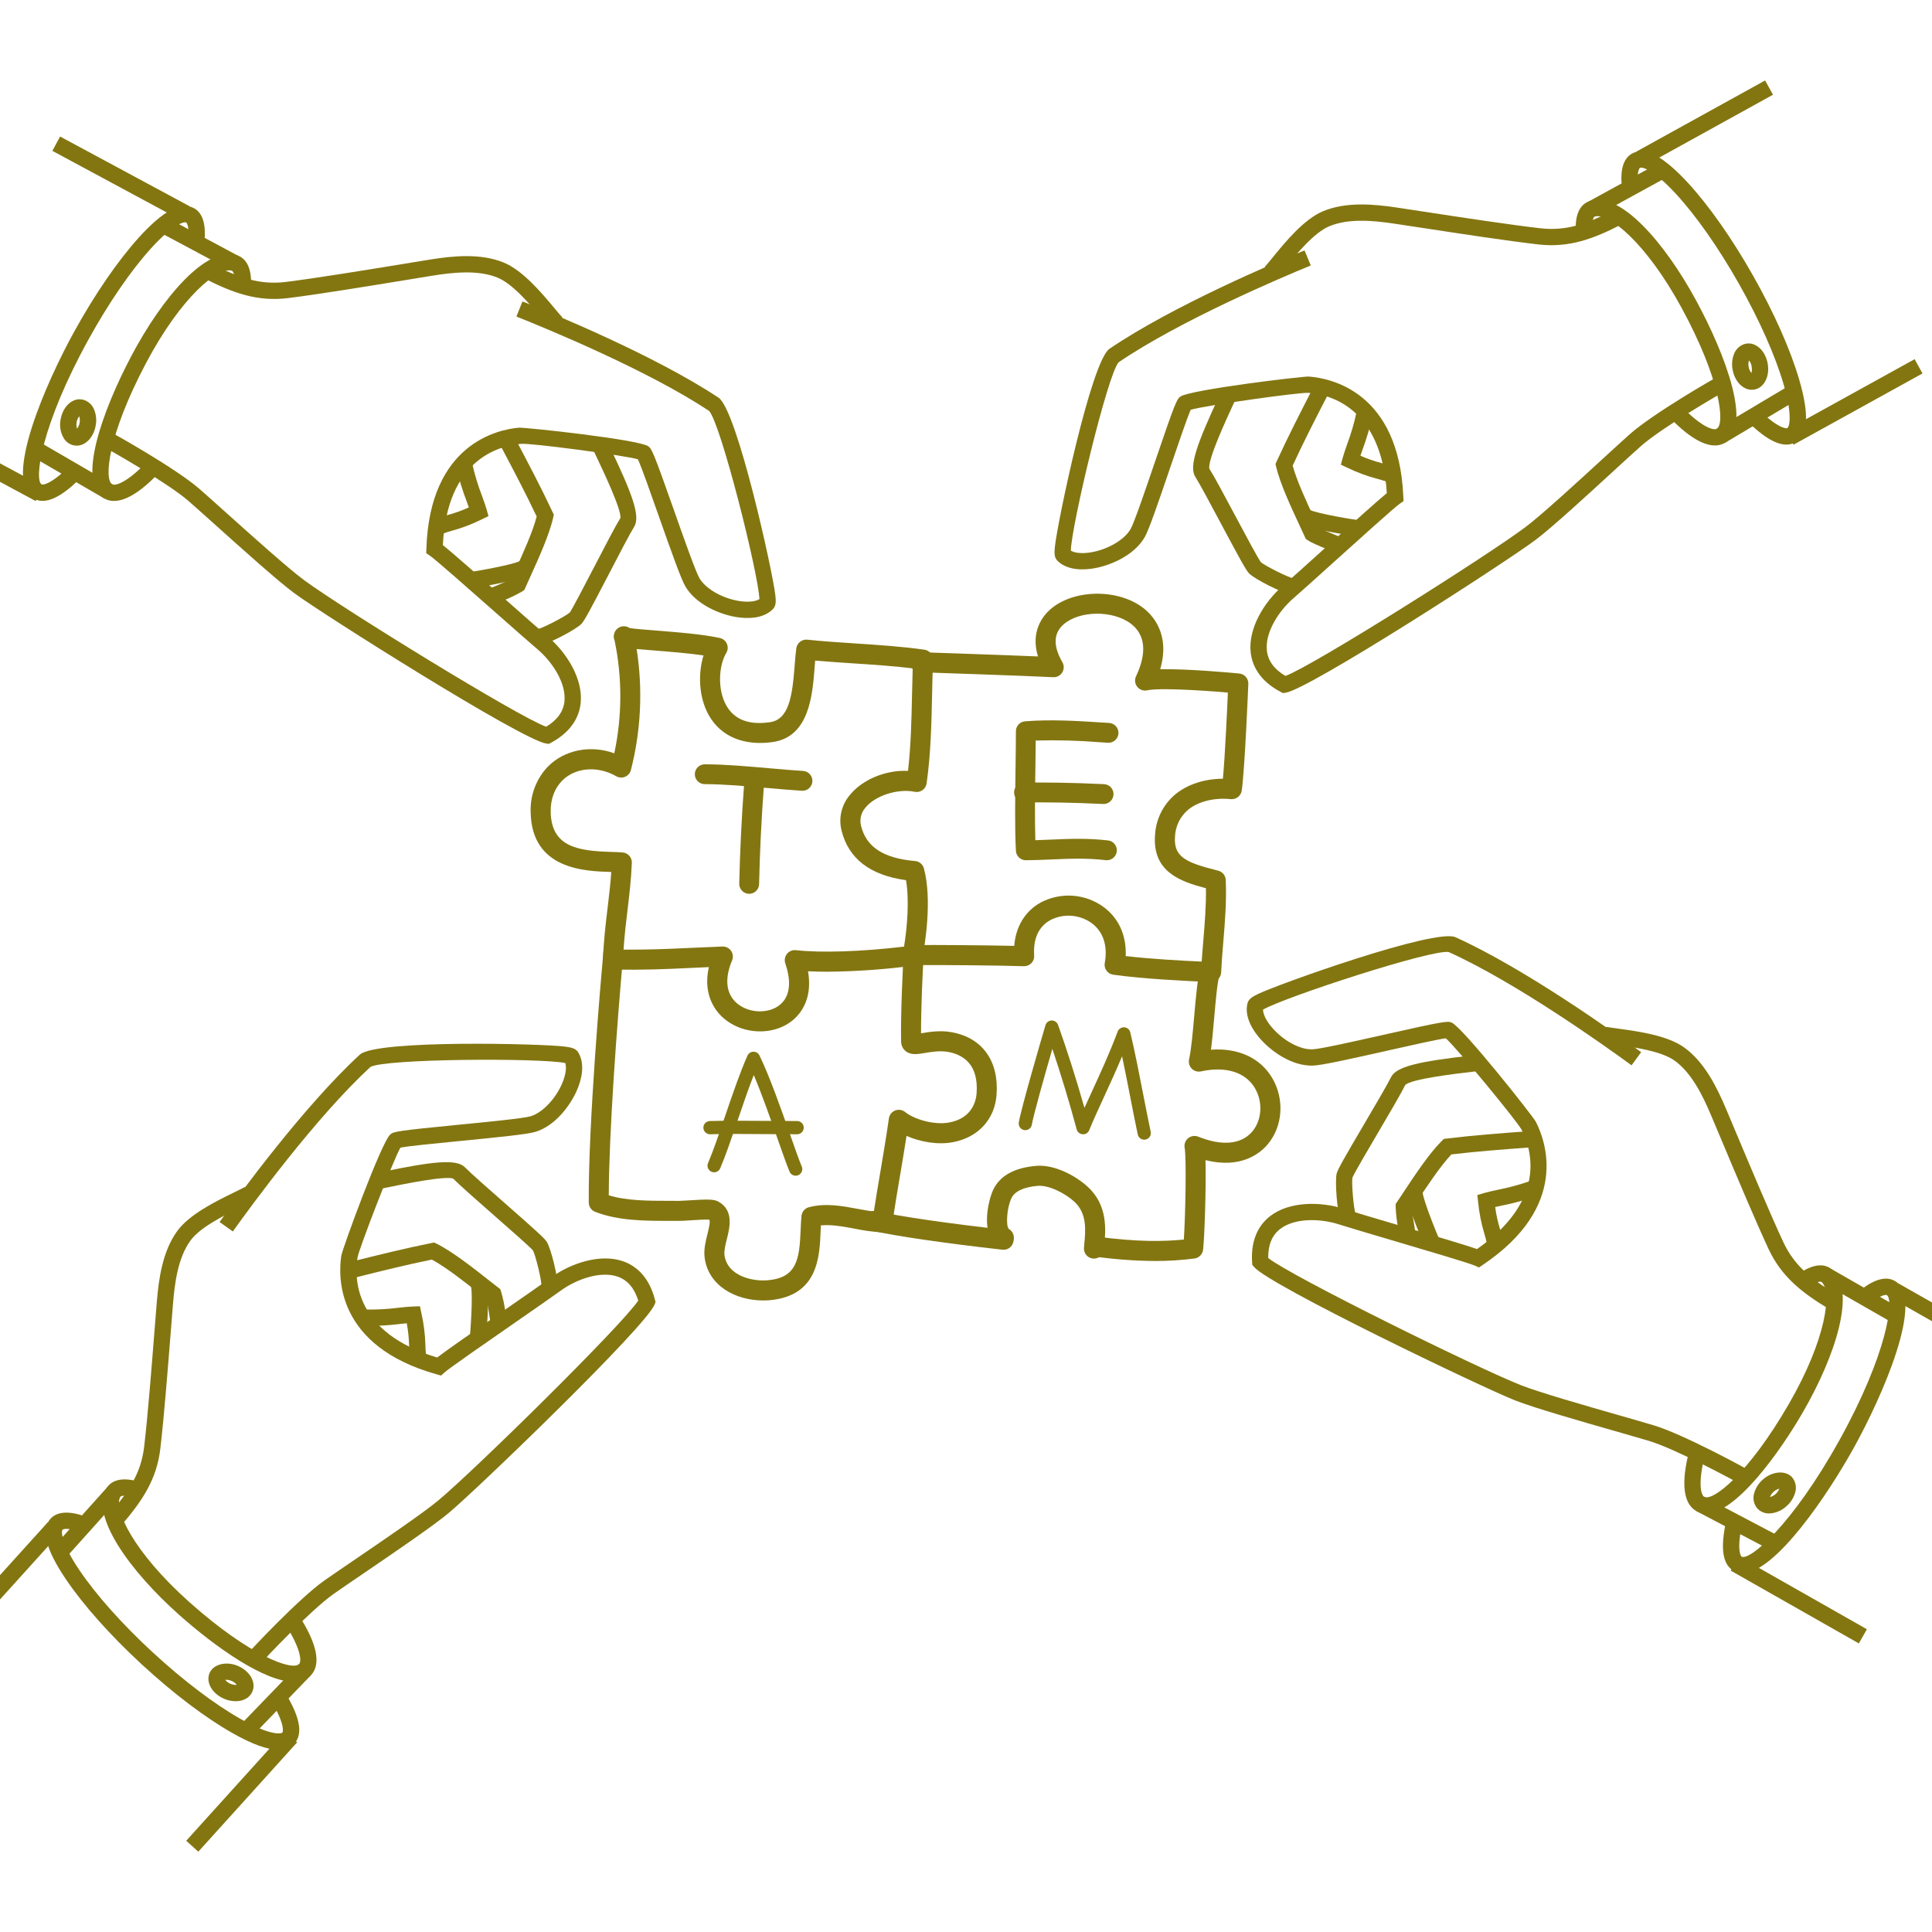 <svg xmlns="http://www.w3.org/2000/svg" xmlns:xlink="http://www.w3.org/1999/xlink" width="2080" zoomAndPan="magnify" viewBox="0 0 1560 1560" height="2080" preserveAspectRatio="xMidYMid meet" version="1.0"><defs><clipPath id="0ae707cfc3"><path d="M 1321 64.973 L 1432 64.973 L 1432 135 L 1321 135 Z M 1321 64.973 " clip-rule="nonzero"/></clipPath><clipPath id="a5ffa0be1a"><path d="M 150 1398 L 240 1398 L 240 1495.223 L 150 1495.223 Z M 150 1398 " clip-rule="nonzero"/></clipPath></defs><rect x="-156" width="1872" fill="#ffffff" y="-156" height="1872" fill-opacity="1"/><rect x="-156" width="1872" fill="#ffffff" y="-156" height="1872" fill-opacity="1"/><path fill="#837611" d="M 613.652 832.789 C 598.855 832.789 584.996 825.777 577.504 814.488 C 572.891 807.559 568.84 796.52 572.391 780.91 C 566.766 781.148 561.641 781.387 556.789 781.609 C 536.395 782.559 521.141 783.289 494.891 782.891 C 494.355 782.883 493.82 782.82 493.297 782.707 C 492.77 782.594 492.262 782.43 491.77 782.215 C 491.277 782 490.809 781.738 490.367 781.43 C 489.926 781.121 489.523 780.77 489.152 780.383 C 488.781 779.992 488.449 779.57 488.164 779.117 C 487.875 778.66 487.637 778.184 487.445 777.68 C 487.254 777.18 487.113 776.66 487.023 776.133 C 486.938 775.602 486.898 775.066 486.918 774.531 C 487.418 759.598 489.016 746.262 490.578 733.355 C 491.758 723.527 492.883 714.113 493.562 704.066 C 493.379 704.066 493.195 704.055 493 704.055 C 472.367 703.441 429.434 702.156 428.484 656.055 C 428.34 652.668 428.531 649.301 429.062 645.953 C 429.594 642.605 430.453 639.344 431.637 636.172 C 432.824 632.996 434.312 629.969 436.105 627.094 C 437.902 624.219 439.961 621.551 442.293 619.09 C 455.555 605.547 476.695 601.234 496.008 608.258 C 499.203 593.266 500.828 578.105 500.871 562.773 C 500.918 547.445 499.387 532.273 496.277 517.262 C 495.934 516.504 495.711 515.711 495.609 514.883 C 495.488 513.641 495.633 512.43 496.035 511.25 C 496.441 510.066 497.07 509.023 497.926 508.113 C 498.258 507.77 498.621 507.453 499.008 507.176 C 499.398 506.895 499.809 506.648 500.242 506.441 C 500.672 506.234 501.121 506.066 501.582 505.938 C 502.047 505.809 502.516 505.723 502.992 505.68 C 503.473 505.633 503.949 505.633 504.426 505.672 C 504.906 505.711 505.375 505.793 505.84 505.918 C 506.305 506.043 506.75 506.207 507.188 506.41 C 507.621 506.613 508.031 506.855 508.426 507.133 C 512.223 507.746 521.262 508.457 529.359 509.094 C 546.086 510.418 566.898 512.055 581.184 515.133 C 581.5 515.199 581.809 515.285 582.113 515.387 C 582.418 515.492 582.715 515.613 583.004 515.754 C 583.293 515.891 583.574 516.047 583.844 516.219 C 584.117 516.395 584.375 516.582 584.625 516.785 C 584.871 516.988 585.109 517.207 585.332 517.438 C 585.555 517.668 585.762 517.914 585.957 518.168 C 586.148 518.426 586.328 518.691 586.488 518.969 C 586.652 519.246 586.797 519.535 586.922 519.828 C 587.051 520.125 587.16 520.426 587.254 520.734 C 587.344 521.039 587.418 521.352 587.473 521.668 C 587.527 521.984 587.562 522.305 587.578 522.625 C 587.594 522.945 587.594 523.266 587.57 523.586 C 587.551 523.91 587.508 524.227 587.449 524.543 C 587.391 524.859 587.312 525.168 587.215 525.477 C 587.117 525.781 587.004 526.082 586.871 526.375 C 586.738 526.668 586.59 526.953 586.426 527.227 C 580.453 537.109 579.043 556.488 586.445 569.605 C 592.848 580.938 604.457 585.621 621.621 583.16 C 637.109 580.965 639.77 562 641.648 537.43 C 642.035 532.328 642.414 527.551 642.984 523.43 C 643.062 522.914 643.184 522.414 643.355 521.922 C 643.527 521.434 643.746 520.965 644.008 520.516 C 644.27 520.066 644.57 519.645 644.91 519.254 C 645.254 518.863 645.629 518.508 646.039 518.188 C 646.449 517.871 646.887 517.594 647.348 517.355 C 647.812 517.121 648.293 516.93 648.793 516.785 C 649.289 516.645 649.801 516.547 650.316 516.5 C 650.836 516.453 651.352 516.457 651.867 516.508 C 663.629 517.773 676.414 518.609 689.949 519.504 C 708.898 520.746 728.5 522.031 746.457 524.609 C 746.949 524.68 747.43 524.793 747.902 524.953 C 748.371 525.113 748.824 525.312 749.258 525.555 C 749.691 525.797 750.098 526.078 750.48 526.395 C 750.863 526.711 751.215 527.062 751.531 527.441 C 751.848 527.824 752.129 528.23 752.371 528.664 C 752.613 529.098 752.816 529.551 752.977 530.02 C 753.137 530.492 753.25 530.973 753.324 531.465 C 753.395 531.953 753.418 532.449 753.398 532.945 C 753.023 542.266 752.812 551.625 752.617 560.984 C 752.105 584.504 751.582 608.809 748.191 632.562 C 748.113 633.105 747.98 633.641 747.789 634.16 C 747.602 634.68 747.363 635.172 747.074 635.645 C 746.785 636.113 746.453 636.551 746.074 636.953 C 745.695 637.355 745.277 637.715 744.828 638.031 C 744.375 638.348 743.895 638.617 743.387 638.836 C 742.883 639.055 742.359 639.219 741.816 639.332 C 741.277 639.441 740.73 639.5 740.18 639.5 C 739.625 639.5 739.078 639.441 738.539 639.332 C 724.855 636.504 706.312 642.555 698.609 652.363 C 697.777 653.34 697.074 654.402 696.492 655.547 C 695.914 656.688 695.477 657.887 695.18 659.133 C 694.887 660.383 694.742 661.648 694.75 662.93 C 694.754 664.215 694.91 665.477 695.219 666.723 C 699.426 683.941 713.316 693 738.914 695.254 C 739.738 695.324 740.535 695.52 741.305 695.836 C 742.07 696.156 742.77 696.578 743.406 697.113 C 744.043 697.645 744.582 698.262 745.027 698.961 C 745.477 699.66 745.805 700.41 746.02 701.211 C 752.824 726.508 746.844 762.684 744.852 773.176 C 744.691 774.012 744.406 774.809 743.996 775.555 C 743.582 776.305 743.066 776.969 742.445 777.555 C 741.82 778.141 741.125 778.613 740.352 778.977 C 739.578 779.344 738.77 779.578 737.922 779.684 C 714.699 782.754 691.375 784.402 667.949 784.625 C 662.438 784.625 657.254 784.5 652.441 784.25 C 655.195 800.07 650.957 810.652 646.359 817.09 C 639.23 827.062 627.312 832.789 613.652 832.789 Z M 583.66 764.273 C 583.992 764.27 584.324 764.293 584.656 764.332 C 584.984 764.371 585.312 764.434 585.633 764.516 C 585.957 764.594 586.273 764.695 586.582 764.816 C 586.891 764.934 587.195 765.074 587.488 765.23 C 587.781 765.387 588.062 765.562 588.332 765.754 C 588.605 765.945 588.863 766.152 589.109 766.375 C 589.355 766.602 589.586 766.836 589.805 767.09 C 590.02 767.344 590.219 767.605 590.406 767.883 C 590.59 768.16 590.754 768.449 590.902 768.746 C 591.051 769.043 591.184 769.348 591.293 769.66 C 591.402 769.973 591.496 770.293 591.566 770.617 C 591.637 770.941 591.688 771.27 591.719 771.602 C 591.75 771.934 591.762 772.266 591.754 772.598 C 591.742 772.93 591.715 773.258 591.664 773.586 C 591.613 773.918 591.543 774.242 591.449 774.559 C 591.359 774.879 591.25 775.195 591.121 775.5 C 586.027 787.617 585.977 798.008 590.977 805.531 C 595.516 812.359 604.207 816.605 613.652 816.605 C 622.012 816.605 629.129 813.348 633.18 807.672 C 638.105 800.773 638.418 790.473 634.094 777.891 C 633.984 777.566 633.895 777.242 633.824 776.906 C 633.754 776.574 633.707 776.238 633.68 775.898 C 633.652 775.562 633.648 775.223 633.664 774.883 C 633.68 774.543 633.715 774.207 633.773 773.871 C 633.832 773.535 633.91 773.207 634.012 772.879 C 634.113 772.555 634.23 772.238 634.371 771.93 C 634.512 771.617 634.668 771.316 634.848 771.027 C 635.023 770.738 635.219 770.461 635.434 770.195 C 635.645 769.93 635.875 769.68 636.117 769.441 C 636.363 769.207 636.621 768.984 636.895 768.781 C 637.164 768.578 637.449 768.391 637.746 768.223 C 638.039 768.055 638.344 767.906 638.66 767.777 C 638.973 767.648 639.293 767.535 639.621 767.449 C 639.949 767.359 640.281 767.289 640.621 767.242 C 640.957 767.195 641.297 767.168 641.637 767.164 C 641.977 767.16 642.312 767.176 642.652 767.215 C 663.023 769.512 695.75 768.402 729.969 764.355 C 732.66 747.754 734.27 726.328 731.547 710.699 C 702.547 706.742 685.062 693.258 679.5 670.551 C 678.891 668.117 678.57 665.641 678.539 663.133 C 678.512 660.621 678.773 658.141 679.328 655.691 C 679.883 653.242 680.715 650.891 681.824 648.637 C 682.93 646.383 684.285 644.289 685.887 642.355 C 695.805 629.719 714.773 621.59 733.176 622.445 C 735.543 602.066 735.992 581.039 736.43 560.629 C 736.586 553.625 736.73 546.633 736.961 539.664 C 721.566 537.785 704.988 536.688 688.883 535.637 C 678.176 534.938 667.938 534.258 658.203 533.383 C 658.055 535.082 657.918 536.848 657.785 538.645 C 656.07 561.078 653.496 594.98 623.898 599.176 C 600.492 602.469 581.988 594.637 572.355 577.543 C 563.965 562.688 563.66 543.547 568.043 529.219 C 555.762 527.414 540.723 526.227 528.086 525.223 C 522.23 524.762 517.672 524.387 514.059 524.055 C 516.605 540.336 517.484 556.703 516.707 573.164 C 515.926 589.621 513.5 605.836 509.426 621.801 C 509.348 622.102 509.25 622.395 509.141 622.684 C 509.027 622.973 508.898 623.254 508.754 623.531 C 508.609 623.805 508.449 624.07 508.273 624.324 C 508.102 624.582 507.91 624.828 507.707 625.062 C 507.504 625.297 507.289 625.516 507.059 625.727 C 506.832 625.938 506.59 626.133 506.34 626.312 C 506.086 626.496 505.828 626.66 505.555 626.812 C 505.285 626.965 505.008 627.102 504.723 627.223 C 504.434 627.34 504.145 627.445 503.844 627.531 C 503.547 627.617 503.246 627.684 502.941 627.734 C 502.633 627.789 502.324 627.82 502.016 627.836 C 501.707 627.855 501.398 627.852 501.086 627.832 C 500.777 627.812 500.469 627.777 500.164 627.723 C 499.859 627.664 499.559 627.594 499.262 627.504 C 498.965 627.414 498.676 627.309 498.391 627.188 C 498.105 627.062 497.828 626.926 497.559 626.77 C 482.426 618.062 464.32 619.734 453.855 630.41 C 447.633 636.766 444.453 645.52 444.66 655.715 C 445.246 684.133 467.117 687.086 493.48 687.875 C 497.039 687.98 500.23 688.086 502.84 688.324 C 503.352 688.371 503.855 688.469 504.348 688.609 C 504.84 688.754 505.316 688.941 505.773 689.176 C 506.23 689.406 506.664 689.684 507.066 689.996 C 507.473 690.312 507.844 690.664 508.184 691.051 C 508.52 691.438 508.82 691.852 509.078 692.297 C 509.34 692.738 509.555 693.203 509.723 693.688 C 509.895 694.172 510.02 694.668 510.094 695.176 C 510.172 695.684 510.199 696.191 510.176 696.707 C 509.613 710.531 508.102 723.117 506.637 735.285 C 505.43 745.363 504.188 755.727 503.496 766.789 C 524.484 766.883 538.188 766.277 556.055 765.441 C 564.066 765.066 572.844 764.66 583.363 764.273 Z M 583.66 764.273 " fill-opacity="1" fill-rule="nonzero"/><path fill="#837611" d="M 977.914 792.949 L 977.594 792.949 C 958.578 792.195 923.059 790.434 898.871 787.02 C 898.332 786.945 897.805 786.816 897.293 786.633 C 896.777 786.453 896.289 786.219 895.82 785.938 C 895.355 785.656 894.918 785.332 894.52 784.961 C 894.117 784.594 893.758 784.188 893.438 783.746 C 893.117 783.305 892.848 782.836 892.621 782.336 C 892.398 781.84 892.227 781.324 892.105 780.793 C 891.984 780.262 891.918 779.723 891.906 779.18 C 891.898 778.633 891.941 778.094 892.039 777.555 C 894.602 763.52 890.734 752.02 881.164 745.168 C 879.973 744.332 878.73 743.582 877.438 742.914 C 876.141 742.246 874.809 741.672 873.438 741.188 C 872.062 740.703 870.664 740.312 869.238 740.02 C 867.816 739.723 866.375 739.527 864.922 739.43 C 863.473 739.332 862.02 739.332 860.566 739.434 C 859.117 739.535 857.676 739.73 856.254 740.027 C 854.828 740.324 853.43 740.715 852.059 741.203 C 850.684 741.688 849.352 742.266 848.059 742.934 C 841.484 746.609 833.887 754.551 835.047 771.527 C 835.129 772.672 834.973 773.785 834.578 774.863 C 834.188 775.941 833.59 776.895 832.793 777.719 C 831.988 778.531 831.051 779.148 829.988 779.574 C 828.926 780 827.824 780.199 826.68 780.172 C 809.43 779.527 754.441 779.074 740.781 779.258 C 740.258 779.234 739.738 779.168 739.23 779.055 C 738.719 778.938 738.223 778.777 737.742 778.57 C 737.262 778.363 736.801 778.117 736.367 777.828 C 735.93 777.535 735.523 777.207 735.148 776.844 C 734.773 776.477 734.434 776.082 734.133 775.656 C 733.828 775.227 733.57 774.777 733.348 774.301 C 733.129 773.828 732.953 773.336 732.824 772.828 C 732.695 772.32 732.613 771.805 732.578 771.285 C 732.57 770.754 732.613 770.227 732.711 769.703 C 732.805 769.18 732.953 768.672 733.148 768.18 C 733.344 767.688 733.586 767.215 733.875 766.77 C 734.164 766.324 734.492 765.91 734.863 765.531 C 735.234 765.148 735.637 764.809 736.074 764.508 C 736.512 764.207 736.977 763.949 737.461 763.738 C 737.949 763.531 738.453 763.371 738.973 763.258 C 739.492 763.148 740.02 763.09 740.551 763.082 C 752.605 762.914 796.402 763.219 818.934 763.75 C 820.168 748.262 827.648 735.793 840.184 728.801 C 842.141 727.754 844.164 726.848 846.246 726.082 C 848.332 725.32 850.457 724.703 852.629 724.23 C 854.797 723.762 856.988 723.441 859.203 723.277 C 861.418 723.109 863.633 723.098 865.848 723.238 C 868.062 723.379 870.258 723.672 872.434 724.117 C 874.605 724.562 876.742 725.156 878.832 725.895 C 880.926 726.637 882.957 727.52 884.93 728.539 C 886.898 729.562 888.789 730.715 890.598 732 C 903.238 741.051 909.699 755.336 908.945 771.988 C 928.555 774.277 953.145 775.672 970.301 776.434 C 970.684 770.684 971.164 764.938 971.645 759.195 C 972.785 745.441 973.965 731.281 973.742 717.203 C 953.363 711.883 930.359 704.047 932.637 674.266 C 932.797 671.137 933.273 668.059 934.062 665.031 C 934.855 662 935.941 659.082 937.328 656.273 C 938.715 653.469 940.371 650.828 942.297 648.359 C 944.219 645.891 946.375 643.641 948.758 641.613 C 958.602 633.359 972.398 628.852 987.438 628.789 C 989.125 610.441 990.773 574.867 991.461 559.234 C 968.418 557.234 935.598 555.344 926.402 557.406 C 925.664 557.574 924.914 557.637 924.156 557.594 C 923.398 557.551 922.66 557.406 921.941 557.156 C 921.227 556.906 920.555 556.562 919.938 556.121 C 919.316 555.684 918.77 555.168 918.293 554.574 C 917.82 553.984 917.434 553.336 917.141 552.633 C 916.852 551.934 916.66 551.207 916.57 550.453 C 916.484 549.695 916.504 548.945 916.629 548.195 C 916.75 547.445 916.977 546.73 917.305 546.043 C 923.578 532.844 927.918 514.75 913.004 503.527 C 898.383 492.551 871.461 492.926 858.652 504.281 C 850.566 511.449 850.293 521.676 857.816 534.676 C 858.184 535.309 858.461 535.977 858.645 536.684 C 858.832 537.387 858.922 538.105 858.91 538.836 C 858.902 539.566 858.797 540.281 858.594 540.98 C 858.395 541.684 858.102 542.344 857.719 542.965 C 857.34 543.59 856.883 544.148 856.348 544.648 C 855.816 545.145 855.227 545.562 854.578 545.902 C 853.934 546.242 853.254 546.488 852.539 546.641 C 851.828 546.797 851.105 546.855 850.379 546.812 C 830.121 545.715 743.387 542.828 742.512 542.797 C 741.988 542.777 741.469 542.707 740.961 542.59 C 740.449 542.469 739.953 542.301 739.477 542.086 C 739 541.867 738.547 541.609 738.117 541.305 C 737.691 541 737.297 540.66 736.938 540.277 C 736.574 539.898 736.254 539.484 735.973 539.043 C 735.695 538.598 735.457 538.133 735.27 537.645 C 735.078 537.156 734.938 536.652 734.844 536.137 C 734.75 535.621 734.711 535.102 734.719 534.578 C 734.727 534.051 734.785 533.535 734.895 533.02 C 735.008 532.508 735.164 532.012 735.371 531.527 C 735.578 531.047 735.828 530.59 736.121 530.156 C 736.418 529.723 736.754 529.32 737.125 528.953 C 737.5 528.586 737.906 528.258 738.344 527.965 C 738.781 527.676 739.242 527.434 739.727 527.234 C 740.211 527.031 740.711 526.883 741.223 526.777 C 741.738 526.676 742.258 526.625 742.781 526.621 L 743.055 526.621 C 746.078 526.727 807.215 528.75 838.125 530.043 C 831.844 509.633 842.352 497.105 847.914 492.176 C 866.387 475.801 902.047 475.062 922.73 490.59 C 930.297 496.273 945.219 511.668 936.797 540.375 C 959.422 539.926 995.668 543.34 1000.668 543.828 C 1001.176 543.879 1001.676 543.977 1002.168 544.121 C 1002.656 544.27 1003.129 544.457 1003.586 544.691 C 1004.039 544.93 1004.469 545.203 1004.871 545.52 C 1005.273 545.836 1005.641 546.188 1005.977 546.574 C 1006.312 546.957 1006.609 547.371 1006.867 547.812 C 1007.125 548.258 1007.34 548.719 1007.508 549.203 C 1007.68 549.684 1007.801 550.18 1007.879 550.684 C 1007.953 551.191 1007.98 551.699 1007.961 552.211 C 1007.848 554.977 1005.195 620.207 1002.652 638.352 C 1002.574 638.863 1002.449 639.359 1002.277 639.848 C 1002.105 640.332 1001.891 640.801 1001.629 641.246 C 1001.367 641.691 1001.07 642.105 1000.73 642.496 C 1000.391 642.887 1000.02 643.238 999.613 643.559 C 999.207 643.875 998.773 644.156 998.316 644.391 C 997.859 644.629 997.383 644.82 996.887 644.969 C 996.395 645.117 995.891 645.219 995.375 645.27 C 994.863 645.324 994.348 645.328 993.836 645.281 C 980.25 643.895 967.285 647.191 959.156 654.004 C 957.594 655.34 956.188 656.82 954.934 658.449 C 953.68 660.074 952.605 661.812 951.711 663.66 C 950.816 665.512 950.121 667.43 949.625 669.426 C 949.129 671.418 948.84 673.441 948.762 675.492 C 947.5 692.051 957.895 696.465 981.906 702.59 L 983.641 703.039 C 984.48 703.254 985.266 703.594 985.996 704.059 C 986.727 704.527 987.363 705.094 987.914 705.766 C 988.461 706.438 988.891 707.18 989.199 707.988 C 989.508 708.797 989.684 709.637 989.723 710.5 C 990.508 727.574 989.109 744.332 987.762 760.527 C 987.082 768.75 986.395 776.984 986 785.25 C 985.973 785.762 985.898 786.27 985.777 786.77 C 985.656 787.27 985.488 787.754 985.273 788.223 C 985.059 788.691 984.801 789.133 984.504 789.551 C 984.203 789.973 983.867 790.359 983.496 790.715 C 983.121 791.066 982.719 791.387 982.285 791.664 C 981.855 791.941 981.398 792.176 980.922 792.367 C 980.441 792.559 979.953 792.703 979.445 792.801 C 978.941 792.898 978.43 792.949 977.914 792.949 Z M 977.914 792.949 " fill-opacity="1" fill-rule="nonzero"/><path fill="#837611" d="M 932.734 1018.203 C 916.184 1018.078 899.711 1016.859 883.324 1014.543 C 882.797 1014.473 882.281 1014.352 881.777 1014.18 C 881.273 1014.008 880.793 1013.789 880.336 1013.52 C 879.875 1013.254 879.445 1012.945 879.047 1012.594 C 878.648 1012.242 878.285 1011.855 877.965 1011.434 C 877.641 1011.012 877.363 1010.559 877.129 1010.082 C 876.895 1009.605 876.711 1009.109 876.574 1008.598 C 876.438 1008.082 876.352 1007.562 876.316 1007.031 C 876.285 1006.5 876.305 1005.973 876.375 1005.445 C 876.445 1004.918 876.566 1004.402 876.738 1003.898 C 876.91 1003.398 877.129 1002.914 877.395 1002.457 C 877.664 1001.996 877.973 1001.566 878.324 1001.168 C 878.676 1000.77 879.062 1000.406 879.484 1000.086 C 879.906 999.762 880.355 999.484 880.836 999.25 C 881.312 999.016 881.809 998.832 882.32 998.695 C 882.836 998.559 883.355 998.473 883.887 998.441 C 884.418 998.406 884.945 998.426 885.473 998.496 C 919.016 1002.973 940.105 1002.449 955.895 1000.875 C 957.176 981.391 958.09 935.102 956.543 926.805 C 956.41 926.09 956.371 925.375 956.434 924.652 C 956.492 923.93 956.645 923.227 956.895 922.547 C 957.141 921.863 957.477 921.227 957.895 920.637 C 958.312 920.047 958.805 919.52 959.363 919.059 C 959.926 918.602 960.535 918.223 961.199 917.926 C 961.859 917.633 962.551 917.43 963.266 917.32 C 963.98 917.211 964.699 917.195 965.422 917.277 C 966.141 917.363 966.836 917.539 967.512 917.809 C 986.773 925.551 1002.25 924.082 1011.09 913.73 C 1018.992 904.48 1019.887 889.664 1013.223 878.52 C 1005.535 865.664 989.738 860.77 969.734 865.102 C 969.402 865.172 969.07 865.223 968.734 865.254 C 968.398 865.281 968.062 865.289 967.727 865.277 C 967.387 865.266 967.055 865.234 966.719 865.18 C 966.387 865.125 966.059 865.051 965.734 864.953 C 965.41 864.859 965.094 864.742 964.785 864.609 C 964.477 864.473 964.176 864.32 963.887 864.148 C 963.598 863.977 963.316 863.785 963.051 863.578 C 962.785 863.371 962.531 863.148 962.293 862.91 C 962.055 862.672 961.832 862.418 961.625 862.152 C 961.422 861.887 961.23 861.605 961.059 861.316 C 960.887 861.027 960.734 860.727 960.598 860.418 C 960.465 860.109 960.348 859.789 960.254 859.469 C 960.16 859.145 960.086 858.816 960.031 858.48 C 959.977 858.148 959.945 857.812 959.934 857.477 C 959.918 857.141 959.93 856.805 959.957 856.469 C 959.988 856.129 960.039 855.797 960.113 855.469 C 961.941 847.09 963.148 833.273 964.32 819.914 C 965.625 804.941 966.855 790.801 969.047 783.371 C 969.199 782.863 969.398 782.371 969.645 781.902 C 969.891 781.434 970.184 780.992 970.516 780.578 C 970.852 780.168 971.223 779.793 971.629 779.453 C 972.039 779.113 972.477 778.816 972.941 778.562 C 973.41 778.309 973.895 778.105 974.402 777.945 C 974.91 777.789 975.426 777.684 975.953 777.625 C 976.48 777.57 977.008 777.566 977.539 777.613 C 978.066 777.66 978.586 777.762 979.094 777.91 C 979.605 778.062 980.094 778.258 980.562 778.504 C 981.035 778.75 981.477 779.043 981.887 779.375 C 982.301 779.707 982.68 780.078 983.02 780.484 C 983.359 780.891 983.656 781.328 983.91 781.793 C 984.164 782.262 984.371 782.746 984.531 783.254 C 984.691 783.758 984.797 784.277 984.855 784.805 C 984.91 785.332 984.918 785.859 984.871 786.387 C 984.824 786.918 984.727 787.434 984.578 787.945 C 982.844 793.82 981.625 807.801 980.445 821.324 C 979.652 830.383 978.836 839.652 977.805 847.602 C 999.5 845.957 1017.461 854.07 1027.113 870.215 C 1037.406 887.418 1035.879 909.641 1023.398 924.238 C 1017.754 930.875 1002.355 944.086 973.379 936.738 C 974.004 959.352 972.512 1000.227 971.438 1009.141 C 971.328 1010.035 971.078 1010.891 970.684 1011.699 C 970.289 1012.512 969.773 1013.238 969.133 1013.875 C 968.496 1014.516 967.773 1015.031 966.965 1015.43 C 966.152 1015.828 965.301 1016.082 964.406 1016.195 C 953.891 1017.543 943.336 1018.215 932.734 1018.203 Z M 932.734 1018.203 " fill-opacity="1" fill-rule="nonzero"/><path fill="#837611" d="M 810.34 1009.137 C 810.035 1009.133 809.73 1009.117 809.426 1009.082 C 762.59 1003.824 724.148 998.23 703.969 993.734 C 703.453 993.613 702.957 993.445 702.473 993.227 C 701.992 993.012 701.535 992.75 701.105 992.441 C 700.676 992.137 700.277 991.789 699.918 991.406 C 699.555 991.02 699.23 990.605 698.949 990.156 C 698.668 989.711 698.434 989.238 698.246 988.746 C 698.055 988.254 697.914 987.746 697.824 987.227 C 697.734 986.703 697.699 986.18 697.711 985.652 C 697.723 985.121 697.789 984.602 697.902 984.086 C 698.02 983.57 698.184 983.07 698.395 982.586 C 698.609 982.102 698.867 981.645 699.168 981.211 C 699.473 980.777 699.812 980.379 700.195 980.012 C 700.574 979.645 700.988 979.32 701.434 979.035 C 701.879 978.75 702.348 978.508 702.84 978.316 C 703.332 978.121 703.836 977.977 704.355 977.883 C 704.875 977.789 705.402 977.746 705.93 977.754 C 706.457 977.762 706.98 977.82 707.496 977.934 C 727.137 982.324 764.949 987.812 811.223 992.992 C 811.73 993.047 812.23 993.152 812.723 993.305 C 813.211 993.453 813.684 993.652 814.137 993.891 C 814.586 994.133 815.012 994.414 815.414 994.734 C 815.812 995.059 816.176 995.414 816.508 995.805 C 816.84 996.195 817.133 996.617 817.383 997.062 C 817.633 997.508 817.844 997.977 818.004 998.461 C 818.168 998.949 818.285 999.445 818.352 999.953 C 818.422 1000.461 818.441 1000.973 818.414 1001.484 C 818.387 1001.996 818.309 1002.5 818.188 1002.996 C 818.062 1003.496 817.891 1003.977 817.676 1004.441 C 817.461 1004.906 817.203 1005.348 816.906 1005.766 C 816.605 1006.18 816.27 1006.566 815.898 1006.918 C 815.523 1007.27 815.121 1007.586 814.691 1007.859 C 814.258 1008.137 813.805 1008.371 813.328 1008.559 C 812.852 1008.75 812.363 1008.895 811.859 1008.988 C 811.355 1009.086 810.848 1009.137 810.336 1009.137 Z M 810.34 1009.137 " fill-opacity="1" fill-rule="nonzero"/><path fill="#837611" d="M 616.168 1050.062 C 594.516 1050.062 571.961 1038.656 568.953 1015.457 C 568.117 1008.957 569.766 1002.309 571.238 996.445 C 572.883 989.84 573.555 986.168 572.656 984.801 C 569.266 984.582 560.93 985.133 556.691 985.406 C 553.031 985.633 549.863 985.887 548.426 985.801 L 540.199 985.801 C 521.031 985.758 499.344 985.84 480.527 978.48 C 479.777 978.188 479.086 977.789 478.453 977.285 C 477.816 976.781 477.273 976.199 476.816 975.531 C 476.359 974.867 476.008 974.148 475.766 973.375 C 475.523 972.605 475.398 971.816 475.395 971.008 C 474.934 907.781 485.172 791.082 487.227 768.332 C 487.27 767.801 487.363 767.281 487.508 766.77 C 487.652 766.258 487.848 765.762 488.094 765.289 C 488.34 764.816 488.629 764.371 488.961 763.957 C 489.293 763.539 489.664 763.164 490.074 762.82 C 490.484 762.48 490.922 762.184 491.395 761.93 C 491.863 761.676 492.352 761.473 492.859 761.316 C 493.371 761.164 493.891 761.059 494.422 761.008 C 494.949 760.957 495.48 760.961 496.012 761.016 C 496.539 761.062 497.059 761.16 497.57 761.312 C 498.078 761.461 498.566 761.66 499.039 761.906 C 499.508 762.152 499.949 762.441 500.363 762.777 C 500.777 763.109 501.152 763.48 501.492 763.891 C 501.832 764.297 502.129 764.734 502.383 765.199 C 502.637 765.668 502.844 766.152 503 766.66 C 503.156 767.168 503.266 767.684 503.32 768.211 C 503.375 768.742 503.379 769.27 503.332 769.797 C 497.906 829.906 491.707 915.617 491.551 965.176 C 506.402 969.652 523.641 969.566 540.172 969.621 L 548.551 969.645 C 549.793 969.562 552.527 969.477 555.648 969.277 C 571.281 968.266 576.363 968.273 579.828 970.133 C 592.738 977.062 589.242 991.098 586.926 1000.387 C 585.758 1005.078 584.547 1009.934 584.992 1013.406 C 587.207 1030.449 607.914 1034.965 620.402 1033.703 C 643.289 1031.508 645.512 1017.039 646.461 993.445 C 646.617 989.312 646.785 985.348 647.172 981.734 C 647.258 980.918 647.465 980.129 647.789 979.375 C 648.117 978.621 648.551 977.93 649.086 977.309 C 649.625 976.684 650.242 976.156 650.941 975.723 C 651.641 975.289 652.387 974.969 653.184 974.762 C 666.633 971.246 679.902 973.73 692.727 976.121 C 697.148 976.945 701.418 977.738 705.582 978.281 C 707.227 967.562 709.023 956.93 710.832 946.305 C 713.254 931.926 715.684 917.578 717.738 903.062 C 717.84 902.355 718.031 901.672 718.312 901.012 C 718.594 900.355 718.957 899.746 719.402 899.184 C 719.848 898.621 720.355 898.129 720.93 897.699 C 721.504 897.273 722.125 896.93 722.793 896.668 C 723.457 896.406 724.148 896.234 724.859 896.156 C 725.57 896.074 726.281 896.09 726.988 896.199 C 727.695 896.309 728.375 896.508 729.031 896.797 C 729.688 897.086 730.293 897.457 730.848 897.906 C 738.066 903.75 754.016 908.543 766.121 906.414 C 784.957 903.082 788.066 888.953 788.539 883.027 C 790.438 858.941 777.09 851.441 765.559 849.383 C 758.949 848.215 752.262 849.32 746.891 850.219 C 740.73 851.254 735.41 852.148 731.207 848.672 C 730.074 847.73 729.195 846.598 728.566 845.266 C 727.938 843.938 727.617 842.539 727.605 841.066 C 727.137 821.5 728.836 780.457 729.84 769.367 C 729.879 768.836 729.977 768.312 730.121 767.801 C 730.27 767.289 730.465 766.797 730.711 766.324 C 730.953 765.852 731.242 765.41 731.578 764.992 C 731.91 764.578 732.281 764.199 732.691 763.859 C 733.102 763.52 733.539 763.223 734.008 762.969 C 734.477 762.715 734.965 762.512 735.473 762.355 C 735.984 762.199 736.504 762.094 737.031 762.043 C 737.562 761.992 738.094 761.992 738.621 762.047 C 739.152 762.094 739.672 762.191 740.18 762.344 C 740.688 762.492 741.18 762.691 741.648 762.938 C 742.117 763.184 742.559 763.477 742.973 763.809 C 743.387 764.145 743.762 764.516 744.102 764.922 C 744.441 765.328 744.738 765.766 744.992 766.234 C 745.246 766.699 745.453 767.188 745.609 767.691 C 745.77 768.199 745.875 768.719 745.93 769.246 C 745.988 769.773 745.992 770.301 745.941 770.828 C 745.098 780.262 743.656 814.016 743.699 834.348 C 743.883 834.316 744.043 834.285 744.211 834.266 C 750.449 833.223 759.02 831.762 768.379 833.461 C 793.266 837.887 806.809 856.883 804.656 884.301 C 803.102 904.152 789.406 918.727 768.922 922.363 C 756.324 924.559 742.539 921.816 731.988 917.18 C 730.344 927.824 728.559 938.414 726.77 949.02 C 724.574 962.012 722.367 975.023 720.438 988.18 C 720.352 988.66 720.227 989.133 720.055 989.594 C 719.887 990.059 719.68 990.5 719.434 990.926 C 719.188 991.348 718.906 991.75 718.586 992.125 C 718.27 992.5 717.922 992.844 717.547 993.156 C 717.168 993.473 716.766 993.75 716.34 993.992 C 715.91 994.234 715.465 994.441 715.004 994.605 C 714.543 994.77 714.066 994.891 713.582 994.973 C 713.098 995.055 712.609 995.094 712.121 995.086 C 704.586 994.617 697.129 993.598 689.742 992.031 C 680.27 990.277 671.242 988.598 662.809 989.441 C 662.734 990.953 662.672 992.52 662.613 994.098 C 661.785 1014.82 660.523 1046.125 621.93 1049.82 C 620.039 1049.977 618.109 1050.062 616.168 1050.062 Z M 616.168 1050.062 " fill-opacity="1" fill-rule="nonzero"/><path fill="#837611" d="M 883.32 1016.262 C 883.078 1016.262 882.828 1016.254 882.59 1016.23 C 882.059 1016.184 881.539 1016.086 881.031 1015.938 C 880.52 1015.789 880.027 1015.59 879.559 1015.344 C 879.086 1015.098 878.645 1014.809 878.23 1014.473 C 877.816 1014.141 877.438 1013.77 877.098 1013.363 C 876.758 1012.953 876.461 1012.516 876.203 1012.051 C 875.949 1011.582 875.742 1011.094 875.586 1010.59 C 875.426 1010.082 875.32 1009.562 875.266 1009.035 C 875.207 1008.504 875.203 1007.977 875.254 1007.445 L 875.473 1005.078 C 876.59 993.277 877.863 979.887 867.449 970.289 C 859.953 963.391 846.711 956.766 837.895 957.516 C 826.422 958.516 819.242 961.938 816.57 967.688 C 812.836 975.742 812.113 990.113 814.598 992.328 C 815.059 992.594 815.488 992.898 815.887 993.25 C 816.289 993.602 816.648 993.984 816.973 994.406 C 817.297 994.828 817.574 995.277 817.809 995.754 C 818.047 996.23 818.23 996.727 818.371 997.238 C 818.508 997.75 818.594 998.273 818.629 998.801 C 818.664 999.332 818.645 999.859 818.578 1000.387 C 818.508 1000.914 818.387 1001.43 818.219 1001.934 C 818.047 1002.434 817.828 1002.918 817.562 1003.379 C 817.297 1003.836 816.988 1004.266 816.641 1004.668 C 816.289 1005.066 815.902 1005.426 815.48 1005.75 C 815.062 1006.074 814.613 1006.355 814.137 1006.59 C 813.66 1006.824 813.164 1007.012 812.652 1007.148 C 812.137 1007.285 811.617 1007.371 811.086 1007.406 C 810.555 1007.441 810.027 1007.426 809.5 1007.355 C 808.973 1007.285 808.461 1007.168 807.957 1006.996 C 807.453 1006.824 806.973 1006.605 806.512 1006.34 C 791.18 997.586 797.871 969.547 801.898 960.863 C 807.188 949.492 818.824 942.934 836.484 941.395 C 851.355 940.035 868.555 949.312 878.406 958.391 C 894.727 973.426 892.84 993.391 891.582 1006.602 L 891.363 1008.887 C 891.32 1009.387 891.23 1009.875 891.094 1010.359 C 890.961 1010.84 890.781 1011.305 890.559 1011.754 C 890.34 1012.203 890.078 1012.629 889.777 1013.027 C 889.477 1013.43 889.145 1013.797 888.773 1014.137 C 888.406 1014.477 888.008 1014.777 887.582 1015.039 C 887.16 1015.305 886.715 1015.527 886.246 1015.711 C 885.781 1015.895 885.301 1016.031 884.809 1016.121 C 884.316 1016.215 883.82 1016.262 883.32 1016.262 Z M 883.32 1016.262 " fill-opacity="1" fill-rule="nonzero"/><path fill="#837611" d="M 1030.938 224.383 L 1021.191 215.535 C 1022.996 213.551 1025.238 210.809 1027.809 207.656 C 1037.824 195.395 1052.969 176.871 1068.484 170.465 C 1086.988 162.855 1108.945 164.746 1128.012 167.602 L 1149.668 170.898 C 1180.621 175.625 1219.152 181.496 1243.957 184.336 C 1265.289 186.715 1282.258 180.508 1304.328 168.914 L 1310.445 180.559 C 1286.715 193.031 1267.012 200.125 1242.465 197.414 C 1217.418 194.555 1178.754 188.648 1147.684 183.898 L 1126.051 180.625 C 1108.781 178.012 1089.035 176.207 1073.516 182.625 C 1061.074 187.75 1047.188 204.738 1038.004 215.977 C 1035.25 219.344 1032.855 222.266 1030.938 224.383 Z M 1030.938 224.383 " fill-opacity="1" fill-rule="nonzero"/><path fill="#837611" d="M 1035.906 559.637 L 1034.004 558.633 C 1016.004 549.191 1010.945 536.199 1009.879 526.977 C 1007.602 507.203 1021.137 485.758 1035.57 473.266 C 1041.812 467.871 1054.867 456.09 1069 443.34 C 1094.148 420.648 1112.172 404.438 1119.781 398.184 C 1115.551 329.238 1074.227 318.586 1056.434 317.207 C 1048.805 316.75 974.633 327.141 961.453 330.859 C 958.68 337.023 951.289 358.738 945.246 376.488 C 934.852 407.051 927.789 427.543 924.395 433.57 C 916.059 448.395 896.043 457.281 880.973 459.266 C 869.078 460.871 859.441 458.492 853.734 452.676 C 851.133 450.016 851.293 446.184 851.773 441.457 C 853.66 422.684 881.023 291.691 895.883 281.598 C 946.844 246.996 1029.309 212.062 1053.363 202.18 L 1058.375 214.348 C 1034.602 224.113 953.188 258.594 903.273 292.496 C 894.352 302.141 865.223 423.938 864.637 444.621 C 867.719 446.453 872.996 447.074 879.25 446.23 C 893.371 444.375 907.844 436.164 912.922 427.133 C 915.98 421.719 925.297 394.293 932.793 372.266 C 949.078 324.379 950.254 322.281 953.105 320.223 C 960.809 314.672 1052.277 303.695 1056.965 304.062 C 1074.277 305.387 1129.496 316.195 1133.117 400.996 L 1133.273 404.637 L 1130.27 406.703 C 1126.125 409.551 1098.211 434.73 1077.828 453.117 C 1063.602 465.953 1050.473 477.797 1044.203 483.234 C 1032.766 493.125 1021.242 510.562 1022.965 525.477 C 1023.914 533.668 1028.945 540.492 1037.941 545.785 C 1060.191 537.656 1201.816 448.207 1232.105 425.332 C 1244.754 415.785 1273.477 389.434 1294.449 370.191 C 1303.332 362.051 1311.047 354.977 1316.035 350.543 C 1334.527 334.098 1384.965 304.949 1387.73 303.812 L 1392.719 316.004 C 1389.566 317.547 1341.688 345.344 1324.777 360.371 C 1319.824 364.773 1312.16 371.809 1303.344 379.887 C 1281 400.391 1253.188 425.906 1240.039 435.832 C 1217.195 453.078 1057.355 556.473 1038.039 559.348 Z M 1035.906 559.637 " fill-opacity="1" fill-rule="nonzero"/><path fill="#837611" d="M 1042.855 480.059 C 1035.535 479.105 1013.27 467.672 1008.633 463.078 C 1006.285 460.762 1001.414 451.918 985.855 422.758 C 977.527 407.137 968.914 390.992 965.105 384.93 C 959.785 376.465 966.902 357.578 983.82 321.031 L 986.5 315.23 L 998.461 320.699 L 995.77 326.555 C 990.059 338.891 974.906 371.656 976.516 378.504 C 980.301 384.387 988.641 400.02 997.469 416.566 C 1005.297 431.238 1016.016 451.332 1018.133 453.977 C 1020.855 456.492 1040.246 466.445 1044.547 467.012 Z M 1042.855 480.059 " fill-opacity="1" fill-rule="nonzero"/><path fill="#837611" d="M 1079.727 446.895 C 1078.684 446.309 1076 445.266 1072.859 443.992 C 1065.172 440.875 1059.051 438.32 1055.902 436.176 L 1054.355 435.145 L 1053.594 433.453 C 1052.383 430.75 1050.934 427.652 1049.355 424.281 C 1042.719 410.07 1033.629 390.594 1030.414 376.809 L 1029.906 374.633 L 1030.832 372.586 C 1040.051 352.434 1049.723 333.609 1059.961 313.688 L 1061.879 309.953 L 1073.594 315.961 L 1071.676 319.707 C 1061.852 338.793 1052.566 356.855 1043.777 375.957 C 1047.105 388.344 1055.246 405.781 1061.289 418.719 C 1062.531 421.367 1063.691 423.863 1064.734 426.129 C 1067.832 427.754 1073.699 430.137 1077.809 431.801 C 1081.609 433.344 1084.824 434.68 1086.098 435.379 Z M 1079.727 446.895 " fill-opacity="1" fill-rule="nonzero"/><path fill="#837611" d="M 1119.82 388.969 C 1116.918 387.953 1114.512 387.297 1112.035 386.617 C 1103.617 384.402 1095.496 381.379 1087.676 377.551 L 1082.68 375.215 L 1084.109 369.891 C 1084.945 366.773 1086.258 363.004 1087.75 358.73 C 1090.875 350.375 1093.375 341.84 1095.254 333.121 L 1108.172 335.625 C 1106.18 344.973 1103.512 354.121 1100.172 363.074 C 1099.566 364.805 1098.992 366.434 1098.469 367.98 C 1103.988 370.418 1109.668 372.395 1115.512 373.906 C 1118.266 374.668 1120.949 375.398 1124.184 376.535 Z M 1119.82 388.969 " fill-opacity="1" fill-rule="nonzero"/><path fill="#837611" d="M 1099.668 433.578 C 1095.203 433.223 1060.836 428.133 1051.758 423.445 L 1057.797 411.758 C 1063.516 414.703 1094.562 419.98 1100.699 420.449 Z M 1099.668 433.578 " fill-opacity="1" fill-rule="nonzero"/><path fill="#837611" d="M 1384.699 359.688 C 1374.91 359.688 1362.43 352 1348.016 336.969 L 1357.512 327.871 C 1373.262 344.285 1383.289 347.875 1386.199 346.191 C 1392.973 342.363 1389.281 306.484 1357.836 248.645 C 1328.746 195.102 1298.371 171.477 1287.691 174.855 C 1286.629 175.191 1284.781 179.051 1285.719 188.809 L 1272.613 190.062 C 1270.746 170.684 1277.582 164.285 1283.633 162.336 C 1308.586 154.301 1344.602 196.719 1369.398 242.363 C 1394.023 287.684 1414.906 345.066 1392.68 357.645 C 1390.199 359.031 1387.539 359.715 1384.699 359.688 Z M 1384.699 359.688 " fill-opacity="1" fill-rule="nonzero"/><path fill="#837611" d="M 1442.387 359 C 1433.422 359 1422.027 351.734 1407.824 337.039 L 1417.301 327.891 C 1434.113 345.285 1441.969 346.297 1443.203 345.652 C 1444.516 344.898 1447.887 336.719 1440.188 310.332 C 1433.402 287.094 1420.566 258.23 1404.059 229.062 C 1387.547 199.895 1369.398 174.027 1352.961 156.246 C 1334.332 136.105 1325.566 134.73 1324.23 135.492 C 1323.469 135.918 1321.578 139.395 1322.676 149.504 L 1309.586 150.922 C 1308.086 136.98 1310.828 127.934 1317.75 124.023 C 1328.047 118.191 1342.742 125.82 1362.625 147.305 C 1379.73 165.816 1398.512 192.543 1415.512 222.566 C 1432.512 252.59 1445.754 282.453 1452.809 306.645 C 1461.023 334.754 1459.992 351.262 1449.68 357.105 C 1447.418 358.383 1444.984 359.016 1442.387 359 Z M 1442.387 359 " fill-opacity="1" fill-rule="nonzero"/><path fill="#837611" d="M 1282.496 162.824 L 1337.84 132.508 L 1344.164 144.047 L 1288.82 174.367 Z M 1282.496 162.824 " fill-opacity="1" fill-rule="nonzero"/><path fill="#837611" d="M 1386.07 346.277 L 1443.676 311.957 L 1450.414 323.27 L 1392.812 357.59 Z M 1386.07 346.277 " fill-opacity="1" fill-rule="nonzero"/><g clip-path="url(#0ae707cfc3)"><path fill="#837611" d="M 1321.113 122.5 L 1425.238 64.969 L 1431.605 76.492 L 1327.48 134.02 Z M 1321.113 122.5 " fill-opacity="1" fill-rule="nonzero"/></g><path fill="#837611" d="M 1441.832 347.543 L 1545.961 290.012 L 1552.328 301.531 L 1448.195 359.062 Z M 1441.832 347.543 " fill-opacity="1" fill-rule="nonzero"/><path fill="#837611" d="M 1414.473 314.742 C 1407.238 314.742 1400.746 307.957 1399.016 298.641 C 1398.598 296.531 1398.473 294.406 1398.648 292.262 C 1398.824 290.121 1399.293 288.043 1400.051 286.031 C 1400.426 284.969 1400.93 283.969 1401.559 283.031 C 1402.191 282.094 1402.93 281.254 1403.777 280.508 C 1404.621 279.758 1405.551 279.129 1406.559 278.621 C 1407.566 278.109 1408.621 277.734 1409.723 277.496 L 1411.844 277.297 C 1419.074 277.297 1425.566 284.07 1427.297 293.402 C 1429.219 303.785 1424.52 313.07 1416.602 314.555 Z M 1412.227 291.023 C 1411.672 292.734 1411.578 294.469 1411.957 296.23 C 1412.234 298.098 1412.996 299.742 1414.23 301.168 C 1414.645 299.387 1414.688 297.594 1414.355 295.797 C 1414.086 294.008 1413.375 292.418 1412.227 291.023 Z M 1412.227 291.023 " fill-opacity="1" fill-rule="nonzero"/><path fill="#837611" d="M 1477.828 1057.555 C 1454.797 1043.828 1438.41 1030.797 1427.953 1008.363 C 1417.289 985.449 1402.094 949.277 1389.891 920.215 L 1381.504 900.324 C 1374.688 884.219 1365.902 866.43 1352.367 856.566 C 1341.492 848.637 1319.773 845.664 1305.402 843.703 C 1301.082 843.105 1297.328 842.586 1294.5 842.043 L 1296.98 829.125 C 1299.621 829.625 1303.141 830.105 1307.188 830.656 C 1322.863 832.809 1346.566 836.055 1360.109 845.926 C 1376.246 857.684 1386.105 877.43 1393.633 895.191 L 1402.02 915.137 C 1414.191 944.094 1429.332 980.125 1439.895 1002.824 C 1448.961 1022.285 1463.133 1033.484 1484.57 1046.254 Z M 1477.828 1057.555 " fill-opacity="1" fill-rule="nonzero"/><path fill="#837611" d="M 1405.277 1198.398 C 1402.312 1196.52 1353.641 1170.219 1331.953 1163.617 C 1325.672 1161.719 1315.797 1158.891 1304.434 1155.637 C 1275.152 1147.246 1238.734 1136.809 1223.344 1130.75 C 1196.723 1120.27 1025.094 1037.957 1012.539 1022.969 L 1011.152 1021.32 L 1011.016 1019.184 C 1009.668 998.895 1018.109 987.805 1025.426 982.074 C 1041.082 969.801 1066.48 970.18 1084.652 975.949 C 1092.469 978.434 1109.145 983.359 1127.262 988.711 C 1159.949 998.375 1183.324 1005.312 1192.652 1008.559 C 1249.258 968.957 1236.777 928.145 1228.656 912.25 C 1225.027 905.406 1177.723 847.793 1167.43 838.379 C 1160.738 839.227 1138.355 844.266 1120.074 848.387 C 1088.555 855.473 1067.379 860.148 1060.461 860.398 C 1043.336 861.203 1025.418 848.598 1015.871 836.773 C 1008.344 827.477 1005.297 818.012 1007.289 810.121 C 1008.203 806.512 1011.559 804.645 1015.859 802.566 C 1032.848 794.387 1158.883 749.43 1175.203 756.734 C 1231.32 782.125 1304.184 834.207 1325.172 849.57 L 1317.406 860.191 C 1296.668 845.02 1224.734 793.594 1169.777 768.738 C 1156.773 766.148 1037.785 804.914 1019.844 815.215 C 1019.895 818.797 1022.117 823.586 1026.094 828.5 C 1035.062 839.57 1049.324 847.836 1059.98 847.254 C 1066.191 847.023 1094.461 840.656 1117.18 835.543 C 1166.492 824.438 1168.879 824.324 1172.137 825.691 C 1180.871 829.332 1237.957 901.41 1240.148 905.84 C 1248.059 921.297 1267.68 974.027 1197.227 1021.383 L 1194.199 1023.418 L 1190.871 1021.934 C 1186.266 1019.879 1150.012 1009.16 1123.539 1001.348 C 1105.305 995.949 1088.535 990.992 1080.664 988.5 C 1066.234 983.887 1045.348 983.191 1033.535 992.445 C 1027.047 997.535 1023.852 1005.383 1024.039 1015.809 C 1042.594 1030.555 1192.844 1104.621 1228.168 1118.512 C 1242.969 1124.336 1280.59 1135.113 1308.066 1142.984 C 1319.504 1146.277 1329.449 1149.109 1335.773 1151.035 C 1359.484 1158.246 1410.664 1186.035 1413.062 1187.797 Z M 1405.277 1198.398 " fill-opacity="1" fill-rule="nonzero"/><path fill="#837611" d="M 1082.656 985.707 C 1079.652 978.977 1077.785 954.004 1079.277 947.645 C 1080.027 944.441 1085.004 935.688 1101.727 907.262 C 1110.723 891.961 1120.023 876.152 1123.203 869.734 C 1127.648 860.77 1147.465 856.973 1187.469 852.328 L 1193.836 851.578 L 1195.418 864.645 L 1188.992 865.395 C 1175.484 866.973 1139.641 871.133 1134.652 876.102 C 1131.605 882.414 1122.609 897.723 1113.082 913.93 C 1104.664 928.227 1093.145 947.812 1092 950.996 C 1091.266 954.637 1092.914 976.375 1094.68 980.34 Z M 1082.656 985.707 " fill-opacity="1" fill-rule="nonzero"/><path fill="#837611" d="M 1130.207 999.828 C 1130.152 998.625 1129.656 995.785 1129.098 992.449 C 1127.848 986.332 1127.117 980.156 1126.902 973.914 L 1126.996 972.07 L 1128.031 970.535 C 1129.676 968.113 1131.535 965.305 1133.551 962.258 C 1142.234 949.133 1154.117 931.16 1164.23 921.188 L 1165.828 919.609 L 1168.062 919.34 C 1189.938 916.688 1210.922 915.113 1233.129 913.453 L 1237.707 913.109 L 1238.688 926.238 L 1234.113 926.582 C 1212.844 928.168 1192.703 929.68 1171.934 932.133 C 1163.074 941.465 1152.418 957.586 1144.527 969.523 C 1142.941 971.91 1141.453 974.168 1140.094 976.191 C 1140.32 979.684 1141.355 985.926 1142.086 990.301 C 1142.754 994.348 1143.297 997.789 1143.367 999.242 Z M 1130.207 999.828 " fill-opacity="1" fill-rule="nonzero"/><path fill="#837611" d="M 1200.543 1003.781 C 1199.898 1000.773 1199.188 998.375 1198.477 995.902 C 1195.973 987.57 1194.312 979.07 1193.492 970.406 L 1192.879 964.93 L 1198.168 963.363 C 1201.27 962.449 1205.16 961.602 1209.574 960.652 C 1218.34 958.941 1226.934 956.613 1235.363 953.668 L 1239.953 966.004 C 1230.941 969.18 1221.742 971.68 1212.363 973.508 C 1210.566 973.891 1208.875 974.258 1207.289 974.621 C 1208.09 980.598 1209.367 986.469 1211.121 992.238 C 1211.926 994.98 1212.695 997.672 1213.406 1001.02 Z M 1200.543 1003.781 " fill-opacity="1" fill-rule="nonzero"/><path fill="#837611" d="M 1151.984 1009.898 C 1150.023 1006.078 1136.344 973.824 1135.59 963.754 L 1148.719 962.773 C 1149.199 969.262 1160.91 998.453 1163.695 1003.906 Z M 1151.984 1009.898 " fill-opacity="1" fill-rule="nonzero"/><path fill="#837611" d="M 1377.414 1222.074 C 1374.672 1222.102 1372.105 1221.453 1369.711 1220.125 C 1359.141 1214.262 1357.168 1197.355 1364.023 1171.246 L 1376.754 1174.586 C 1370.973 1196.613 1373.195 1207.008 1376.098 1208.621 C 1382.93 1212.43 1411.598 1190.477 1444.492 1133.496 C 1474.988 1080.727 1479.371 1042.473 1470.812 1035.145 C 1469.949 1034.426 1465.711 1034.852 1457.883 1040.75 L 1449.973 1030.23 C 1465.512 1018.535 1474.527 1021.008 1479.371 1025.148 C 1499.211 1042.129 1481.875 1095.109 1455.891 1140.066 C 1437.211 1172.43 1401.742 1222.074 1377.414 1222.074 Z M 1377.414 1222.074 " fill-opacity="1" fill-rule="nonzero"/><path fill="#837611" d="M 1406.926 1270.227 C 1404.438 1270.25 1402.109 1269.66 1399.934 1268.449 C 1390.125 1263.004 1388.59 1247.902 1395.215 1222.297 L 1407.949 1225.59 C 1401.887 1249.012 1405.121 1256.281 1406.32 1256.949 C 1412.594 1260.289 1446.719 1232.312 1485.344 1162.688 C 1523.988 1093.008 1529.59 1049.129 1523.477 1045.738 C 1522.746 1045.34 1518.777 1045.527 1510.703 1051.75 L 1502.668 1041.332 C 1513.77 1032.777 1522.922 1030.379 1529.852 1034.227 C 1555.129 1048.254 1519.312 1128.562 1496.844 1169.07 C 1476.305 1206.113 1433.453 1270.215 1406.926 1270.227 Z M 1406.926 1270.227 " fill-opacity="1" fill-rule="nonzero"/><path fill="#837611" d="M 1471.828 1035.855 L 1478.363 1024.445 L 1533.117 1055.789 L 1526.582 1067.203 Z M 1471.828 1035.855 " fill-opacity="1" fill-rule="nonzero"/><path fill="#837611" d="M 1369.844 1220.207 L 1375.973 1208.559 L 1435.324 1239.781 L 1429.195 1251.43 Z M 1369.844 1220.207 " fill-opacity="1" fill-rule="nonzero"/><path fill="#837611" d="M 1526.41 1047.75 L 1532.91 1036.309 L 1636.355 1095.082 L 1629.852 1106.523 Z M 1526.41 1047.75 " fill-opacity="1" fill-rule="nonzero"/><path fill="#837611" d="M 1397.48 1268.207 L 1403.984 1256.766 L 1507.426 1315.535 L 1500.926 1326.977 Z M 1397.48 1268.207 " fill-opacity="1" fill-rule="nonzero"/><path fill="#837611" d="M 1428.551 1222.035 C 1426.734 1222.082 1424.988 1221.754 1423.316 1221.051 C 1421.641 1220.344 1420.188 1219.324 1418.953 1217.992 C 1418.227 1217.133 1417.617 1216.191 1417.133 1215.172 C 1416.645 1214.156 1416.293 1213.09 1416.078 1211.984 C 1415.863 1210.875 1415.793 1209.758 1415.863 1208.633 C 1415.938 1207.504 1416.148 1206.406 1416.5 1205.336 C 1417.125 1203.277 1418.02 1201.348 1419.188 1199.543 C 1420.355 1197.738 1421.746 1196.133 1423.367 1194.719 C 1430.926 1187.898 1441.758 1187.008 1446.977 1192.809 C 1447.707 1193.672 1448.316 1194.613 1448.805 1195.633 C 1449.293 1196.656 1449.645 1197.719 1449.859 1198.828 C 1450.074 1199.938 1450.148 1201.059 1450.078 1202.188 C 1450.004 1203.316 1449.793 1204.414 1449.438 1205.488 C 1448.812 1207.547 1447.918 1209.477 1446.75 1211.277 C 1445.582 1213.082 1444.191 1214.691 1442.57 1216.102 C 1440.672 1217.91 1438.516 1219.324 1436.102 1220.344 C 1433.688 1221.367 1431.168 1221.93 1428.551 1222.035 Z M 1436.742 1202.051 C 1434.992 1202.445 1433.465 1203.262 1432.168 1204.504 C 1430.781 1205.668 1429.793 1207.105 1429.191 1208.812 C 1430.043 1208.586 1430.855 1208.262 1431.629 1207.84 C 1432.402 1207.422 1433.117 1206.918 1433.77 1206.332 C 1434.426 1205.742 1435.004 1205.09 1435.504 1204.363 C 1436.008 1203.641 1436.418 1202.871 1436.738 1202.051 Z M 1436.742 1202.051 " fill-opacity="1" fill-rule="nonzero"/><path fill="#837611" d="M 444.539 265.375 C 442.586 263.266 440.156 260.363 437.367 257.023 C 428.059 245.902 414.004 229.078 401.5 224.07 C 385.93 217.848 366.207 219.844 348.957 222.629 L 327.438 226.148 C 296.387 231.227 257.766 237.551 232.719 240.684 C 208.152 243.75 188.434 236.789 164.562 224.578 L 170.551 212.867 C 192.75 224.23 209.77 230.336 231.09 227.613 C 255.875 224.512 294.375 218.211 325.309 213.156 L 346.855 209.641 C 365.859 206.57 387.816 204.41 406.383 211.859 C 421.965 218.094 437.312 236.449 447.461 248.582 C 450.078 251.715 452.344 254.438 454.18 256.398 Z M 444.539 265.375 " fill-opacity="1" fill-rule="nonzero"/><path fill="#837611" d="M 443.191 600.656 L 441.062 600.367 C 421.695 597.695 260.758 496.043 237.738 479.043 C 224.465 469.242 196.336 443.992 173.734 423.707 C 164.863 415.754 157.172 408.844 152.184 404.512 C 135.129 389.691 86.938 362.387 83.547 360.777 L 88.629 348.645 C 91.414 349.742 142.195 378.383 160.824 394.574 C 165.844 398.938 173.598 405.895 182.52 413.91 C 203.738 432.941 232.789 459.02 245.562 468.453 C 276.09 490.996 418.617 578.879 441.012 586.801 C 449.945 581.414 454.902 574.539 455.766 566.336 C 457.324 551.406 445.613 534.094 434.07 524.316 C 427.738 518.949 414.465 507.23 400.082 494.531 C 379.523 476.383 351.355 451.527 347.191 448.73 L 344.168 446.699 L 344.281 443.055 C 346.973 358.27 402.055 346.832 418.867 345.34 C 424.344 344.973 515.676 354.863 523.402 360.332 C 526.262 362.367 527.453 364.453 544.234 412.09 C 551.977 434.051 561.621 461.41 564.723 466.793 C 569.906 475.777 584.477 483.832 598.617 485.535 C 604.887 486.285 610.145 485.629 613.195 483.773 C 612.383 463.094 581.93 341.602 572.516 331.762 C 522.664 298.734 440.855 265.113 416.988 255.605 L 421.859 243.387 C 446.039 253.02 528.891 287.082 580.195 321.121 C 595.141 331.023 623.945 461.703 626.031 480.445 C 626.562 485.184 626.762 489.023 624.203 491.719 C 618.566 497.59 608.945 500.066 597.055 498.613 C 581.965 496.797 561.848 488.125 553.34 473.383 C 549.875 467.391 542.582 446.961 531.84 416.473 C 525.539 398.562 517.809 376.621 515.051 370.836 C 504.094 367.668 428.215 357.543 420.648 358.395 C 402.277 360.023 361.066 371.168 357.582 440.113 C 365.254 446.277 383.441 462.277 408.812 484.672 C 423.098 497.289 436.289 508.934 442.594 514.277 C 457.172 526.609 470.938 547.918 468.871 567.711 C 467.898 576.957 462.996 589.988 445.082 599.633 Z M 443.191 600.656 " fill-opacity="1" fill-rule="nonzero"/><path fill="#837611" d="M 435.375 521.152 L 433.547 508.129 C 437.836 507.512 457.129 497.359 460.082 494.539 C 461.91 492.141 472.406 471.98 480.059 457.246 C 488.719 440.57 496.895 424.812 500.898 418.312 C 502.18 412.02 486.652 379.398 480.809 367.117 L 478.062 361.316 L 489.98 355.723 L 492.703 361.461 C 510.027 397.848 517.352 416.664 512.125 425.199 C 508.379 431.305 499.914 447.574 491.742 463.32 C 476.527 492.598 471.758 501.461 469.43 503.809 C 464.805 508.461 442.66 520.141 435.375 521.152 Z M 435.375 521.152 " fill-opacity="1" fill-rule="nonzero"/><path fill="#837611" d="M 398.16 488.395 L 391.672 476.938 C 392.934 476.227 396.137 474.852 399.926 473.262 C 404.016 471.562 409.852 469.121 412.941 467.461 C 413.961 465.164 415.102 462.641 416.32 459.949 C 422.207 446.977 430.148 429.477 433.34 417.07 C 424.281 397.953 414.742 379.879 404.66 360.793 L 402.867 357.402 L 414.512 351.266 L 416.297 354.645 C 426.816 374.566 436.766 393.383 446.238 413.555 L 447.188 415.578 L 446.707 417.773 C 443.652 431.59 434.781 451.125 428.309 465.387 C 426.766 468.801 425.336 471.93 424.145 474.668 L 423.395 476.367 L 421.859 477.43 C 416.465 480.562 410.848 483.227 405.008 485.414 C 401.875 486.715 399.203 487.801 398.16 488.395 Z M 398.16 488.395 " fill-opacity="1" fill-rule="nonzero"/><path fill="#837611" d="M 357.43 430.906 L 352.941 418.531 C 356.164 417.363 358.848 416.59 361.602 415.809 C 367.422 414.234 373.074 412.199 378.562 409.703 C 378.027 408.191 377.445 406.57 376.832 404.883 C 373.383 395.941 370.605 386.797 368.5 377.445 L 381.398 374.797 C 383.375 383.52 385.973 392.051 389.195 400.395 C 390.727 404.602 392.074 408.344 392.941 411.445 L 394.434 416.75 L 389.453 419.141 C 381.684 423.043 373.605 426.152 365.219 428.465 C 362.742 429.164 360.328 429.855 357.43 430.906 Z M 357.43 430.906 " fill-opacity="1" fill-rule="nonzero"/><path fill="#837611" d="M 378.059 475.289 L 376.914 462.18 C 383.027 461.633 413.992 456.047 419.711 453.02 L 425.867 464.645 C 416.977 469.352 382.352 474.91 378.059 475.289 Z M 378.059 475.289 " fill-opacity="1" fill-rule="nonzero"/><path fill="#837611" d="M 92.051 404.496 C 89.281 404.523 86.684 403.875 84.254 402.543 C 61.883 390.199 82.137 332.586 106.285 287.004 C 130.582 241.102 166.273 198.348 191.184 206.059 C 197.27 207.957 204.156 214.293 202.488 233.672 L 189.379 232.543 C 190.215 222.785 188.316 218.945 187.262 218.621 C 176.395 215.125 146.422 239.301 117.914 293.16 C 87.105 351.352 83.797 387.266 90.613 391.023 C 93.516 392.609 103.531 388.977 119.094 372.375 L 128.695 381.391 C 114.344 396.668 101.879 404.496 92.051 404.496 Z M 92.051 404.496 " fill-opacity="1" fill-rule="nonzero"/><path fill="#837611" d="M 34.383 404.434 C 31.844 404.453 29.465 403.848 27.246 402.617 C 1.926 388.656 37.566 308.27 59.949 267.711 C 76.629 237.5 95.109 210.578 112.016 191.887 C 131.668 170.16 146.238 162.41 156.652 168.117 C 163.605 171.957 166.441 180.973 165.094 194.922 L 151.988 193.645 C 152.969 183.512 151.047 180.047 150.285 179.629 C 148.973 178.93 140.238 180.309 121.785 200.707 C 105.539 218.676 87.68 244.723 71.48 274.074 C 32.984 343.824 27.484 387.711 33.609 391.098 C 34.828 391.797 42.75 390.586 59.312 373.055 L 68.871 382.09 C 54.742 397.043 43.367 404.434 34.383 404.434 Z M 34.383 404.434 " fill-opacity="1" fill-rule="nonzero"/><path fill="#837611" d="M 130.461 188.402 L 136.664 176.797 L 192.316 206.539 L 186.117 218.141 Z M 130.461 188.402 " fill-opacity="1" fill-rule="nonzero"/><path fill="#837611" d="M 26.141 368.789 L 32.75 357.41 L 90.734 391.094 L 84.121 402.473 Z M 26.141 368.789 " fill-opacity="1" fill-rule="nonzero"/><path fill="#837611" d="M 42.285 121.816 L 48.523 110.234 L 153.27 166.637 L 147.031 178.219 Z M 42.285 121.816 " fill-opacity="1" fill-rule="nonzero"/><path fill="#837611" d="M -76 348.168 L -69.762 336.586 L 34.996 392.977 L 28.758 404.562 Z M -76 348.168 " fill-opacity="1" fill-rule="nonzero"/><path fill="#837611" d="M 61.883 359.863 L 59.879 359.68 C 58.238 359.371 56.727 358.758 55.332 357.844 C 53.938 356.93 52.773 355.781 51.84 354.402 C 51.102 353.246 50.48 352.031 49.977 350.754 C 49.473 349.48 49.094 348.168 48.848 346.816 C 48.598 345.469 48.48 344.109 48.496 342.734 C 48.512 341.363 48.66 340.008 48.941 338.664 C 50.57 329.23 57.047 322.379 64.344 322.379 L 66.336 322.562 C 67.445 322.789 68.504 323.152 69.52 323.648 C 70.535 324.148 71.469 324.77 72.324 325.508 C 73.18 326.246 73.926 327.082 74.566 328.012 C 75.207 328.941 75.719 329.941 76.105 331.004 C 76.887 333.004 77.379 335.078 77.578 337.219 C 77.777 339.359 77.676 341.484 77.273 343.598 C 75.637 353.02 69.164 359.863 61.883 359.863 Z M 63.98 336.121 C 62.848 337.531 62.152 339.133 61.902 340.926 C 61.543 342.691 61.652 344.426 62.234 346.133 C 62.766 345.426 63.207 344.668 63.559 343.859 C 63.91 343.047 64.16 342.207 64.312 341.336 C 64.465 340.469 64.512 339.59 64.453 338.711 C 64.398 337.828 64.238 336.965 63.98 336.121 Z M 63.98 336.121 " fill-opacity="1" fill-rule="nonzero"/><path fill="#837611" d="M 97.539 1232.062 L 87.605 1223.441 C 103.938 1204.594 113.895 1189.52 116.398 1168.18 C 119.328 1143.301 122.398 1104.316 124.871 1072.992 L 126.594 1051.492 C 128.141 1032.293 131.301 1010.461 142.945 994.219 C 152.727 980.586 174.203 970.062 188.418 963.109 C 192.09 961.312 195.285 959.762 197.633 958.445 L 204.035 969.941 C 201.523 971.344 198.117 973.012 194.195 974.93 C 181.172 981.309 161.477 990.949 153.652 1001.875 C 143.871 1015.512 141.109 1035.152 139.711 1052.562 L 137.996 1074.027 C 135.504 1105.469 132.414 1144.602 129.461 1169.73 C 126.586 1194.316 115.113 1211.809 97.539 1232.062 Z M 97.539 1232.062 " fill-opacity="1" fill-rule="nonzero"/><path fill="#837611" d="M 210.457 1343.262 L 199.898 1335.422 C 201.629 1332.992 241.535 1290.551 261.754 1276.297 C 267.16 1272.48 275.715 1266.656 285.559 1259.945 C 309.176 1243.867 341.504 1221.836 353.746 1211.664 C 382.914 1187.402 502.312 1070.004 515.359 1050.137 C 512.258 1040.18 506.77 1033.723 499.004 1030.922 C 484.914 1025.871 465.277 1033.07 453.023 1041.953 C 446.305 1046.812 431.82 1056.863 416.102 1067.754 C 393.508 1083.414 362.578 1104.863 358.859 1108.254 L 356.156 1110.703 L 352.648 1109.723 C 270.926 1086.852 272.992 1030.637 275.582 1013.949 C 276.352 1008.574 307.961 922.223 315.121 916.035 C 317.75 913.738 320.062 913.082 370.422 908.164 C 393.582 905.902 422.395 903.086 428.363 901.352 C 438.332 898.461 449.633 886.23 454.664 872.902 C 456.895 867.008 457.512 861.758 456.438 858.348 C 436.141 854.184 310.887 854.746 299.094 861.531 C 255.074 902.094 202.926 973.457 187.992 994.363 L 177.285 986.723 C 192.395 965.559 245.234 893.262 290.562 851.543 C 303.777 839.406 437.574 842.645 456.266 845.094 C 460.992 845.711 464.762 846.43 466.754 849.562 C 471.117 856.426 471.199 866.371 466.973 877.559 C 461.609 891.781 448.379 909.25 432.035 913.996 C 425.387 915.918 403.824 918.121 371.695 921.273 C 352.785 923.121 329.602 925.383 323.312 926.676 C 317.582 936.613 289.906 1008.199 288.676 1015.379 C 285.859 1033.598 286.816 1076.277 352.969 1096.125 C 360.797 1090.145 380.719 1076.277 408.602 1056.953 C 424.227 1046.117 438.629 1036.133 445.305 1031.289 C 460.773 1020.105 484.754 1011.828 503.477 1018.551 C 512.211 1021.691 523.703 1029.578 528.793 1049.262 L 529.328 1051.348 L 528.535 1053.34 C 521.301 1071.52 384.164 1203.492 362.164 1221.789 C 349.441 1232.355 318.133 1253.688 292.973 1270.828 C 283.195 1277.5 274.707 1283.273 269.336 1287.055 C 250.844 1300.09 212.836 1340.352 210.457 1343.262 Z M 210.457 1343.262 " fill-opacity="1" fill-rule="nonzero"/><path fill="#837611" d="M 450.246 1039.945 L 437.16 1038.609 C 437.586 1034.301 432.328 1013.156 430.305 1009.617 C 428.406 1007.262 411.34 992.273 398.879 981.34 C 384.738 968.93 371.391 957.211 366.016 951.777 C 360.246 949.012 324.953 956.293 311.676 959.016 L 305.219 960.332 L 302.629 947.434 L 309.035 946.129 C 348.422 938.035 368.387 935.426 375.387 942.531 C 380.438 947.633 394.238 959.73 407.57 971.457 C 432.348 993.195 439.809 999.945 441.539 1002.762 C 444.945 1008.32 450.996 1032.613 450.246 1039.945 Z M 450.246 1039.945 " fill-opacity="1" fill-rule="nonzero"/><path fill="#837611" d="M 396.867 1071.82 C 396.48 1070.422 395.906 1067.008 395.277 1062.98 C 394.641 1058.848 393.633 1052.367 392.746 1048.914 C 390.793 1047.391 388.645 1045.711 386.367 1043.918 C 375.148 1035.066 360.016 1023.137 348.684 1017.055 C 327.957 1021.281 308.129 1026.227 287.172 1031.457 L 283.457 1032.383 L 280.266 1019.613 L 283.992 1018.684 C 305.855 1013.238 326.508 1008.078 348.348 1003.699 L 350.547 1003.25 L 352.551 1004.25 C 365.27 1010.531 382.168 1023.848 394.512 1033.574 C 397.402 1035.859 400.074 1037.965 402.402 1039.75 L 403.867 1040.879 L 404.523 1042.602 C 406.297 1048.613 407.543 1054.73 408.27 1060.957 C 408.793 1064.285 409.199 1067.113 409.523 1068.25 Z M 396.867 1071.82 " fill-opacity="1" fill-rule="nonzero"/><path fill="#837611" d="M 330.898 1095.465 C 330.535 1092.062 330.434 1089.277 330.324 1086.43 C 330.18 1080.395 329.547 1074.41 328.438 1068.48 C 326.84 1068.637 325.145 1068.824 323.336 1069.012 C 313.828 1070.215 304.285 1070.723 294.707 1070.535 L 295.23 1057.387 C 304.168 1057.539 313.066 1057.051 321.934 1055.922 C 326.402 1055.445 330.352 1055.035 333.57 1054.93 L 339.094 1054.75 L 340.219 1060.152 C 342.152 1068.641 343.238 1077.23 343.477 1085.93 C 343.57 1088.492 343.66 1091 343.988 1094.059 Z M 330.898 1095.465 " fill-opacity="1" fill-rule="nonzero"/><path fill="#837611" d="M 392.016 1084.633 L 379.012 1082.621 C 379.949 1076.539 381.902 1045.109 380.336 1038.875 L 393.09 1035.664 C 395.598 1045.574 392.703 1080.203 392.016 1084.633 Z M 392.016 1084.633 " fill-opacity="1" fill-rule="nonzero"/><path fill="#837611" d="M 237.184 1357.953 C 214.008 1357.953 175.09 1331.043 144.25 1303.566 C 105.492 1269.004 72.414 1224.133 85.914 1201.793 C 89.211 1196.344 96.977 1191.148 115.438 1197.398 L 111.227 1209.859 C 101.938 1206.75 97.742 1207.664 97.191 1208.598 C 91.359 1218.242 107.523 1253.188 153.023 1293.742 C 202.168 1337.555 236.238 1349.316 241.531 1343.621 C 243.777 1341.176 242.629 1330.617 230.23 1311.5 L 241.27 1304.34 C 255.965 1326.996 259.398 1343.66 251.195 1352.555 C 250.285 1353.477 249.293 1354.293 248.211 1355.004 C 247.125 1355.715 245.98 1356.301 244.773 1356.77 C 243.566 1357.234 242.32 1357.566 241.043 1357.766 C 239.762 1357.965 238.477 1358.027 237.184 1357.953 Z M 237.184 1357.953 " fill-opacity="1" fill-rule="nonzero"/><path fill="#837611" d="M 224.922 1412.863 C 215.957 1412.863 203.656 1408.41 187.801 1399.445 C 165.863 1387.047 139.816 1367.324 114.457 1343.918 C 89.098 1320.512 67.371 1296.125 53.262 1275.254 C 36.855 1250.984 32.797 1234.953 40.84 1226.242 C 46.227 1220.426 55.664 1219.824 68.863 1224.445 L 64.52 1236.863 C 54.922 1233.492 51.09 1234.523 50.504 1235.172 C 49.473 1236.289 48.773 1245.117 64.156 1267.887 C 77.723 1287.945 98.742 1311.52 123.391 1334.258 C 148.039 1356.996 173.203 1376.07 194.281 1387.988 C 218.203 1401.512 226.926 1400.102 227.98 1398.984 C 228.91 1397.984 229.711 1390.055 216.605 1369.727 L 227.668 1362.59 C 242.008 1384.836 245.273 1399.664 237.645 1407.922 C 236.824 1408.766 235.922 1409.512 234.941 1410.164 C 233.957 1410.812 232.918 1411.352 231.82 1411.777 C 230.723 1412.203 229.594 1412.508 228.43 1412.691 C 227.27 1412.875 226.098 1412.934 224.922 1412.863 Z M 224.922 1412.863 " fill-opacity="1" fill-rule="nonzero"/><path fill="#837611" d="M 44.496 1247.75 L 86.645 1200.789 L 96.434 1209.578 L 54.285 1256.535 Z M 44.496 1247.75 " fill-opacity="1" fill-rule="nonzero"/><path fill="#837611" d="M 195.066 1391.762 L 241.621 1343.512 L 251.098 1352.652 L 204.543 1400.906 Z M 195.066 1391.762 " fill-opacity="1" fill-rule="nonzero"/><path fill="#837611" d="M -41.207 1317.434 L 38.566 1229.172 L 48.336 1238 L -31.438 1326.262 Z M -41.207 1317.434 " fill-opacity="1" fill-rule="nonzero"/><g clip-path="url(#a5ffa0be1a)"><path fill="#837611" d="M 150.359 1486.324 L 230.129 1398.074 L 239.895 1406.902 L 160.125 1495.152 Z M 150.359 1486.324 " fill-opacity="1" fill-rule="nonzero"/></g><path fill="#837611" d="M 190.285 1373.66 C 186.961 1373.625 183.777 1372.934 180.734 1371.582 C 171.051 1367.324 166.012 1358.215 169.258 1350.824 C 172.41 1343.629 182.875 1341.129 192.277 1345.223 C 201.965 1349.48 207.004 1358.582 203.758 1365.98 C 201.652 1370.789 196.609 1373.66 190.285 1373.66 Z M 181.852 1356.359 C 182.949 1357.797 184.336 1358.855 186.016 1359.531 C 187.656 1360.254 189.371 1360.559 191.16 1360.445 C 190.059 1359.008 188.668 1357.949 186.988 1357.273 C 185.352 1356.555 183.637 1356.246 181.852 1356.359 Z M 181.852 1356.359 " fill-opacity="1" fill-rule="nonzero"/><path fill="#837611" d="M 604.918 721.707 L 604.719 721.707 C 604.191 721.691 603.672 721.629 603.16 721.512 C 602.645 721.395 602.148 721.23 601.668 721.016 C 601.188 720.805 600.73 720.547 600.301 720.242 C 599.871 719.938 599.473 719.598 599.113 719.215 C 598.75 718.832 598.426 718.422 598.145 717.977 C 597.863 717.531 597.629 717.062 597.438 716.57 C 597.25 716.082 597.109 715.574 597.02 715.059 C 596.93 714.539 596.891 714.016 596.902 713.488 C 597.539 687.816 598.488 664.434 601.246 627.223 C 601.285 626.695 601.375 626.18 601.516 625.672 C 601.656 625.164 601.844 624.676 602.078 624.203 C 602.316 623.734 602.598 623.293 602.922 622.875 C 603.246 622.461 603.605 622.082 604.004 621.738 C 604.406 621.395 604.832 621.094 605.293 620.832 C 605.75 620.574 606.23 620.363 606.73 620.195 C 607.23 620.031 607.742 619.918 608.262 619.852 C 608.785 619.789 609.309 619.777 609.836 619.816 C 610.359 619.855 610.879 619.945 611.383 620.086 C 611.891 620.227 612.379 620.414 612.852 620.652 C 613.32 620.891 613.766 621.172 614.18 621.496 C 614.594 621.82 614.973 622.184 615.316 622.582 C 615.66 622.98 615.961 623.41 616.219 623.867 C 616.477 624.324 616.691 624.805 616.855 625.305 C 617.02 625.805 617.133 626.316 617.195 626.84 C 617.262 627.363 617.273 627.887 617.234 628.414 C 614.488 665.457 613.574 687.809 612.934 713.887 C 612.922 714.406 612.859 714.918 612.746 715.422 C 612.633 715.93 612.477 716.418 612.27 716.895 C 612.062 717.367 611.809 717.82 611.516 718.246 C 611.223 718.672 610.887 719.066 610.52 719.43 C 610.148 719.789 609.746 720.113 609.312 720.395 C 608.879 720.68 608.422 720.918 607.941 721.113 C 607.461 721.309 606.965 721.457 606.457 721.559 C 605.949 721.656 605.438 721.707 604.918 721.707 Z M 604.918 721.707 " fill-opacity="1" fill-rule="nonzero"/><path fill="#837611" d="M 647.988 638.508 C 647.832 638.508 647.664 638.508 647.508 638.496 C 639.285 638.004 629.852 637.18 620.008 636.312 C 602.426 634.762 584.223 633.164 569.164 633.164 C 568.633 633.172 568.105 633.125 567.586 633.031 C 567.062 632.934 566.555 632.785 566.062 632.59 C 565.566 632.391 565.098 632.145 564.652 631.855 C 564.211 631.562 563.797 631.23 563.418 630.859 C 563.039 630.484 562.703 630.078 562.406 629.641 C 562.105 629.199 561.855 628.734 561.648 628.242 C 561.445 627.754 561.289 627.25 561.184 626.727 C 561.082 626.207 561.027 625.68 561.027 625.148 C 561.027 624.617 561.082 624.09 561.184 623.57 C 561.289 623.051 561.445 622.543 561.648 622.055 C 561.855 621.562 562.105 621.098 562.406 620.66 C 562.703 620.219 563.039 619.812 563.418 619.438 C 563.797 619.066 564.211 618.734 564.652 618.441 C 565.098 618.152 565.566 617.906 566.062 617.711 C 566.555 617.512 567.062 617.363 567.586 617.27 C 568.105 617.172 568.633 617.125 569.164 617.137 C 584.934 617.137 603.477 618.762 621.418 620.348 C 631.09 621.195 640.371 622.016 648.445 622.488 C 648.961 622.52 649.469 622.598 649.969 622.727 C 650.465 622.855 650.949 623.031 651.414 623.254 C 651.879 623.477 652.32 623.742 652.734 624.047 C 653.148 624.355 653.527 624.699 653.879 625.078 C 654.227 625.461 654.535 625.871 654.801 626.309 C 655.07 626.75 655.297 627.211 655.477 627.695 C 655.656 628.176 655.789 628.672 655.871 629.184 C 655.957 629.691 655.992 630.203 655.977 630.719 C 655.961 631.234 655.898 631.742 655.785 632.246 C 655.672 632.75 655.512 633.238 655.305 633.711 C 655.098 634.18 654.848 634.629 654.555 635.055 C 654.258 635.477 653.93 635.871 653.559 636.23 C 653.191 636.59 652.789 636.91 652.359 637.191 C 651.926 637.477 651.473 637.715 650.996 637.91 C 650.52 638.105 650.027 638.254 649.52 638.352 C 649.016 638.453 648.504 638.504 647.988 638.508 Z M 647.988 638.508 " fill-opacity="1" fill-rule="nonzero"/><path fill="#837611" d="M 923.895 920.246 C 923.285 920.246 922.691 920.145 922.117 919.938 C 921.539 919.734 921.016 919.441 920.539 919.055 C 920.066 918.672 919.668 918.219 919.348 917.699 C 919.027 917.176 918.805 916.617 918.676 916.023 C 916.758 907.055 914.754 896.766 912.664 886.051 C 910.516 874.988 908.312 863.68 906.027 852.91 C 901.375 864.07 896.492 874.684 891.723 885.051 C 887.348 894.566 883.145 903.715 879.461 912.578 C 879.262 913.105 878.984 913.586 878.625 914.02 C 878.27 914.453 877.852 914.82 877.371 915.117 C 876.895 915.414 876.379 915.625 875.832 915.75 C 875.285 915.875 874.73 915.91 874.168 915.855 C 873.613 915.816 873.078 915.695 872.559 915.492 C 872.039 915.285 871.566 915.008 871.137 914.652 C 870.703 914.301 870.34 913.887 870.039 913.422 C 869.734 912.953 869.512 912.449 869.371 911.91 C 863.59 890.434 856.648 867.508 849.719 846.887 C 842.984 870.148 834.355 900.941 833.164 908.102 C 833.109 908.449 833.016 908.785 832.895 909.113 C 832.77 909.441 832.613 909.754 832.43 910.051 C 832.242 910.348 832.031 910.625 831.789 910.883 C 831.551 911.137 831.289 911.367 831 911.57 C 830.715 911.773 830.414 911.949 830.094 912.094 C 829.773 912.238 829.445 912.348 829.102 912.43 C 828.762 912.508 828.414 912.551 828.062 912.562 C 827.711 912.574 827.363 912.551 827.02 912.492 C 826.672 912.438 826.336 912.344 826.008 912.223 C 825.68 912.098 825.367 911.941 825.07 911.758 C 824.77 911.57 824.496 911.359 824.238 911.117 C 823.984 910.879 823.754 910.613 823.551 910.328 C 823.344 910.043 823.172 909.742 823.027 909.422 C 822.883 909.102 822.77 908.773 822.691 908.43 C 822.613 908.09 822.566 907.742 822.555 907.391 C 822.547 907.039 822.57 906.691 822.625 906.348 C 824.473 895.203 840.336 840.699 844.164 827.801 C 844.328 827.262 844.566 826.758 844.887 826.297 C 845.207 825.832 845.59 825.43 846.035 825.086 C 846.484 824.742 846.973 824.477 847.504 824.289 C 848.035 824.098 848.582 823.996 849.145 823.98 C 849.707 823.973 850.254 824.055 850.793 824.215 C 851.332 824.379 851.832 824.621 852.293 824.938 C 852.758 825.254 853.16 825.637 853.508 826.078 C 853.852 826.52 854.125 827.004 854.32 827.531 C 861.531 847.699 869.078 871.465 875.641 894.547 C 877.699 889.984 879.836 885.332 882.02 880.594 C 888.973 865.473 896.148 849.84 902.441 832.945 C 902.645 832.414 902.93 831.926 903.289 831.484 C 903.648 831.039 904.066 830.664 904.547 830.352 C 905.023 830.043 905.539 829.812 906.09 829.664 C 906.641 829.516 907.203 829.453 907.773 829.48 C 908.344 829.516 908.895 829.641 909.43 829.852 C 909.961 830.062 910.445 830.355 910.887 830.723 C 911.324 831.09 911.695 831.52 911.996 832.004 C 912.297 832.492 912.516 833.016 912.648 833.57 C 916.363 849.125 919.816 866.859 923.156 884.016 C 925.234 894.66 927.227 904.879 929.137 913.789 C 929.211 914.129 929.246 914.477 929.254 914.828 C 929.258 915.18 929.227 915.527 929.164 915.871 C 929.102 916.215 929.004 916.551 928.875 916.879 C 928.746 917.203 928.586 917.516 928.395 917.809 C 928.203 918.105 927.984 918.375 927.742 918.629 C 927.496 918.879 927.23 919.105 926.941 919.305 C 926.652 919.504 926.348 919.676 926.027 919.812 C 925.703 919.953 925.371 920.059 925.027 920.133 C 924.652 920.207 924.277 920.246 923.895 920.246 Z M 923.895 920.246 " fill-opacity="1" fill-rule="nonzero"/><path fill="#837611" d="M 893.777 694.605 C 893.465 694.605 893.152 694.586 892.828 694.555 C 877.453 692.738 863.754 693.324 849.238 693.969 C 842.367 694.262 835.48 694.562 828.363 694.605 L 828.312 694.605 C 827.805 694.605 827.301 694.559 826.801 694.461 C 826.305 694.367 825.816 694.227 825.348 694.039 C 824.875 693.848 824.426 693.617 823.996 693.344 C 823.566 693.07 823.168 692.762 822.801 692.41 C 822.434 692.062 822.098 691.684 821.805 691.27 C 821.508 690.855 821.25 690.422 821.039 689.961 C 820.824 689.5 820.656 689.023 820.535 688.531 C 820.41 688.035 820.336 687.535 820.309 687.031 C 819.316 668.965 819.691 642.281 820.016 618.73 C 820.16 608.262 820.297 598.453 820.297 590.422 C 820.297 589.922 820.344 589.426 820.438 588.934 C 820.527 588.441 820.668 587.965 820.848 587.5 C 821.031 587.031 821.254 586.59 821.52 586.164 C 821.785 585.742 822.086 585.344 822.426 584.977 C 822.766 584.609 823.137 584.277 823.539 583.98 C 823.941 583.684 824.367 583.426 824.816 583.207 C 825.266 582.988 825.73 582.812 826.215 582.684 C 826.695 582.551 827.188 582.465 827.684 582.426 C 848.871 580.766 869.594 582.094 889.664 583.375 L 895.602 583.742 C 896.129 583.777 896.645 583.859 897.152 583.996 C 897.664 584.133 898.152 584.316 898.625 584.547 C 899.098 584.777 899.543 585.055 899.961 585.375 C 900.379 585.695 900.762 586.051 901.113 586.445 C 901.461 586.84 901.766 587.266 902.031 587.719 C 902.297 588.176 902.512 588.652 902.684 589.148 C 902.855 589.648 902.977 590.156 903.047 590.68 C 903.117 591.199 903.137 591.723 903.105 592.246 C 903.066 592.77 902.977 593.285 902.84 593.793 C 902.699 594.297 902.516 594.785 902.281 595.258 C 902.047 595.727 901.77 596.168 901.453 596.586 C 901.133 597 900.773 597.383 900.383 597.73 C 899.988 598.078 899.566 598.383 899.113 598.648 C 898.66 598.914 898.184 599.133 897.691 599.309 C 897.195 599.48 896.688 599.605 896.168 599.68 C 895.648 599.754 895.125 599.777 894.602 599.75 L 888.633 599.363 C 871.211 597.941 853.766 597.469 836.293 597.945 C 836.242 604.352 836.148 611.488 836.043 618.953 C 835.762 639.031 835.449 661.406 835.992 678.422 C 840.219 678.301 844.383 678.109 848.535 677.934 C 863.062 677.309 878.039 676.672 894.703 678.613 C 895.207 678.672 895.699 678.777 896.184 678.93 C 896.664 679.082 897.129 679.277 897.574 679.52 C 898.02 679.762 898.441 680.039 898.832 680.359 C 899.227 680.68 899.586 681.035 899.91 681.422 C 900.234 681.809 900.52 682.227 900.77 682.668 C 901.016 683.109 901.219 683.57 901.375 684.051 C 901.535 684.531 901.648 685.023 901.715 685.527 C 901.781 686.027 901.801 686.531 901.77 687.035 C 901.742 687.543 901.664 688.039 901.539 688.531 C 901.418 689.023 901.246 689.496 901.035 689.957 C 900.82 690.414 900.566 690.852 900.27 691.262 C 899.973 691.672 899.641 692.051 899.273 692.398 C 898.902 692.746 898.508 693.055 898.078 693.328 C 897.652 693.602 897.203 693.832 896.734 694.02 C 896.262 694.207 895.777 694.348 895.281 694.441 C 894.785 694.539 894.281 694.586 893.777 694.586 Z M 893.777 694.605 " fill-opacity="1" fill-rule="nonzero"/><path fill="#837611" d="M 891.105 649.191 C 890.969 649.191 890.844 649.191 890.711 649.18 C 862.855 647.855 847.023 647.855 826.977 647.855 C 826.445 647.863 825.918 647.82 825.395 647.723 C 824.875 647.625 824.367 647.477 823.871 647.281 C 823.379 647.082 822.91 646.84 822.465 646.547 C 822.02 646.258 821.609 645.926 821.23 645.551 C 820.852 645.18 820.516 644.773 820.215 644.332 C 819.918 643.891 819.668 643.426 819.461 642.938 C 819.258 642.445 819.102 641.941 818.996 641.418 C 818.891 640.898 818.84 640.371 818.84 639.84 C 818.84 639.309 818.891 638.785 818.996 638.262 C 819.102 637.742 819.258 637.234 819.461 636.746 C 819.668 636.254 819.918 635.789 820.215 635.352 C 820.512 634.91 820.852 634.504 821.23 634.133 C 821.609 633.758 822.02 633.426 822.465 633.137 C 822.91 632.844 823.379 632.598 823.871 632.402 C 824.367 632.203 824.875 632.059 825.395 631.961 C 825.918 631.863 826.445 631.82 826.977 631.828 C 847.234 631.828 863.23 631.828 891.48 633.172 C 892 633.199 892.508 633.273 893.012 633.395 C 893.516 633.52 894 633.691 894.469 633.91 C 894.941 634.125 895.383 634.387 895.805 634.691 C 896.223 634.996 896.609 635.336 896.961 635.715 C 897.316 636.094 897.629 636.504 897.902 636.941 C 898.176 637.383 898.402 637.844 898.59 638.328 C 898.773 638.812 898.91 639.309 898.996 639.82 C 899.086 640.328 899.121 640.844 899.109 641.359 C 899.098 641.879 899.039 642.391 898.926 642.895 C 898.816 643.402 898.656 643.891 898.449 644.367 C 898.246 644.84 897.996 645.293 897.699 645.719 C 897.406 646.145 897.074 646.539 896.707 646.902 C 896.336 647.266 895.934 647.59 895.504 647.871 C 895.07 648.156 894.613 648.398 894.133 648.594 C 893.656 648.789 893.16 648.938 892.652 649.039 C 892.145 649.141 891.633 649.191 891.117 649.191 Z M 891.105 649.191 " fill-opacity="1" fill-rule="nonzero"/><path fill="#837611" d="M 642.445 949.332 C 641.922 949.332 641.41 949.254 640.906 949.102 C 640.406 948.949 639.934 948.73 639.5 948.441 C 639.062 948.148 638.676 947.805 638.34 947.398 C 638.004 946.996 637.734 946.555 637.531 946.07 C 635.348 940.906 631.988 931.348 628.105 920.27 C 622.262 903.656 615.293 883.797 608.633 868.027 C 604.324 879.07 599.867 892.137 595.523 904.887 C 590.434 919.777 585.633 933.844 581.52 943.363 C 581.379 943.684 581.211 943.988 581.012 944.277 C 580.812 944.566 580.586 944.832 580.336 945.078 C 580.082 945.32 579.809 945.539 579.516 945.727 C 579.223 945.918 578.91 946.078 578.586 946.207 C 578.258 946.336 577.922 946.434 577.578 946.496 C 577.234 946.559 576.887 946.586 576.535 946.582 C 576.184 946.578 575.836 946.535 575.496 946.465 C 575.152 946.391 574.82 946.285 574.496 946.145 C 574.176 946.004 573.871 945.836 573.582 945.637 C 573.293 945.438 573.027 945.211 572.781 944.961 C 572.539 944.707 572.32 944.438 572.129 944.141 C 571.941 943.848 571.781 943.535 571.652 943.211 C 571.52 942.887 571.426 942.551 571.363 942.203 C 571.297 941.859 571.27 941.512 571.273 941.16 C 571.281 940.812 571.32 940.465 571.391 940.121 C 571.465 939.777 571.57 939.445 571.711 939.125 C 575.656 929.992 580.391 916.113 585.402 901.43 C 591.441 883.75 597.676 865.477 603.559 852.359 C 603.77 851.898 604.039 851.473 604.367 851.086 C 604.695 850.699 605.074 850.367 605.496 850.09 C 605.922 849.809 606.375 849.594 606.863 849.445 C 607.348 849.297 607.844 849.215 608.352 849.207 L 608.434 849.207 C 608.934 849.207 609.426 849.277 609.91 849.418 C 610.391 849.555 610.848 849.758 611.27 850.027 C 611.695 850.293 612.078 850.613 612.414 850.988 C 612.746 851.359 613.023 851.773 613.242 852.227 C 621.539 869.34 630.766 895.613 638.184 916.723 C 642.016 927.621 645.312 937.035 647.379 941.906 C 647.465 942.109 647.539 942.316 647.598 942.527 C 647.66 942.738 647.707 942.953 647.738 943.168 C 647.773 943.387 647.793 943.605 647.797 943.824 C 647.805 944.043 647.797 944.262 647.777 944.48 C 647.758 944.699 647.723 944.918 647.676 945.129 C 647.629 945.344 647.57 945.555 647.496 945.762 C 647.422 945.969 647.336 946.172 647.238 946.367 C 647.141 946.566 647.031 946.754 646.91 946.938 C 646.789 947.121 646.656 947.297 646.512 947.461 C 646.371 947.629 646.215 947.785 646.055 947.934 C 645.891 948.082 645.723 948.219 645.543 948.348 C 645.363 948.473 645.176 948.586 644.98 948.691 C 644.789 948.797 644.59 948.887 644.383 948.965 C 644.18 949.047 643.969 949.113 643.758 949.164 C 643.543 949.219 643.328 949.258 643.109 949.285 C 642.895 949.312 642.676 949.324 642.453 949.324 Z M 642.445 949.332 " fill-opacity="1" fill-rule="nonzero"/><path fill="#837611" d="M 643.543 915.863 C 635.152 915.863 626.449 915.801 617.891 915.738 C 601.172 915.613 585.359 915.488 573.484 915.863 L 573.32 915.863 C 572.969 915.867 572.625 915.836 572.281 915.77 C 571.941 915.703 571.609 915.605 571.285 915.473 C 570.961 915.344 570.652 915.184 570.363 914.992 C 570.07 914.801 569.801 914.582 569.551 914.34 C 569.301 914.094 569.078 913.828 568.883 913.543 C 568.684 913.254 568.516 912.949 568.379 912.633 C 568.242 912.312 568.137 911.98 568.062 911.641 C 567.992 911.297 567.953 910.953 567.945 910.605 C 567.941 910.258 567.969 909.91 568.031 909.566 C 568.094 909.227 568.188 908.891 568.316 908.566 C 568.441 908.242 568.602 907.934 568.789 907.641 C 568.977 907.348 569.191 907.074 569.434 906.82 C 569.676 906.57 569.938 906.344 570.223 906.145 C 570.508 905.945 570.812 905.773 571.129 905.633 C 571.449 905.492 571.777 905.383 572.117 905.309 C 572.457 905.23 572.801 905.188 573.152 905.18 C 585.215 904.812 601.129 904.93 617.973 905.055 C 626.5 905.117 635.176 905.18 643.543 905.18 C 643.898 905.172 644.25 905.199 644.598 905.266 C 644.949 905.328 645.289 905.426 645.617 905.559 C 645.949 905.688 646.262 905.852 646.559 906.043 C 646.855 906.238 647.133 906.461 647.387 906.707 C 647.641 906.957 647.867 907.227 648.066 907.523 C 648.266 907.816 648.434 908.125 648.57 908.453 C 648.707 908.781 648.812 909.117 648.883 909.469 C 648.953 909.816 648.988 910.168 648.988 910.523 C 648.988 910.875 648.953 911.227 648.883 911.578 C 648.812 911.926 648.707 912.262 648.57 912.59 C 648.434 912.918 648.266 913.227 648.066 913.523 C 647.867 913.816 647.641 914.086 647.387 914.336 C 647.133 914.586 646.855 914.805 646.559 915 C 646.262 915.191 645.949 915.355 645.617 915.488 C 645.289 915.617 644.949 915.715 644.598 915.777 C 644.25 915.844 643.898 915.871 643.543 915.863 Z M 643.543 915.863 " fill-opacity="1" fill-rule="nonzero"/></svg>